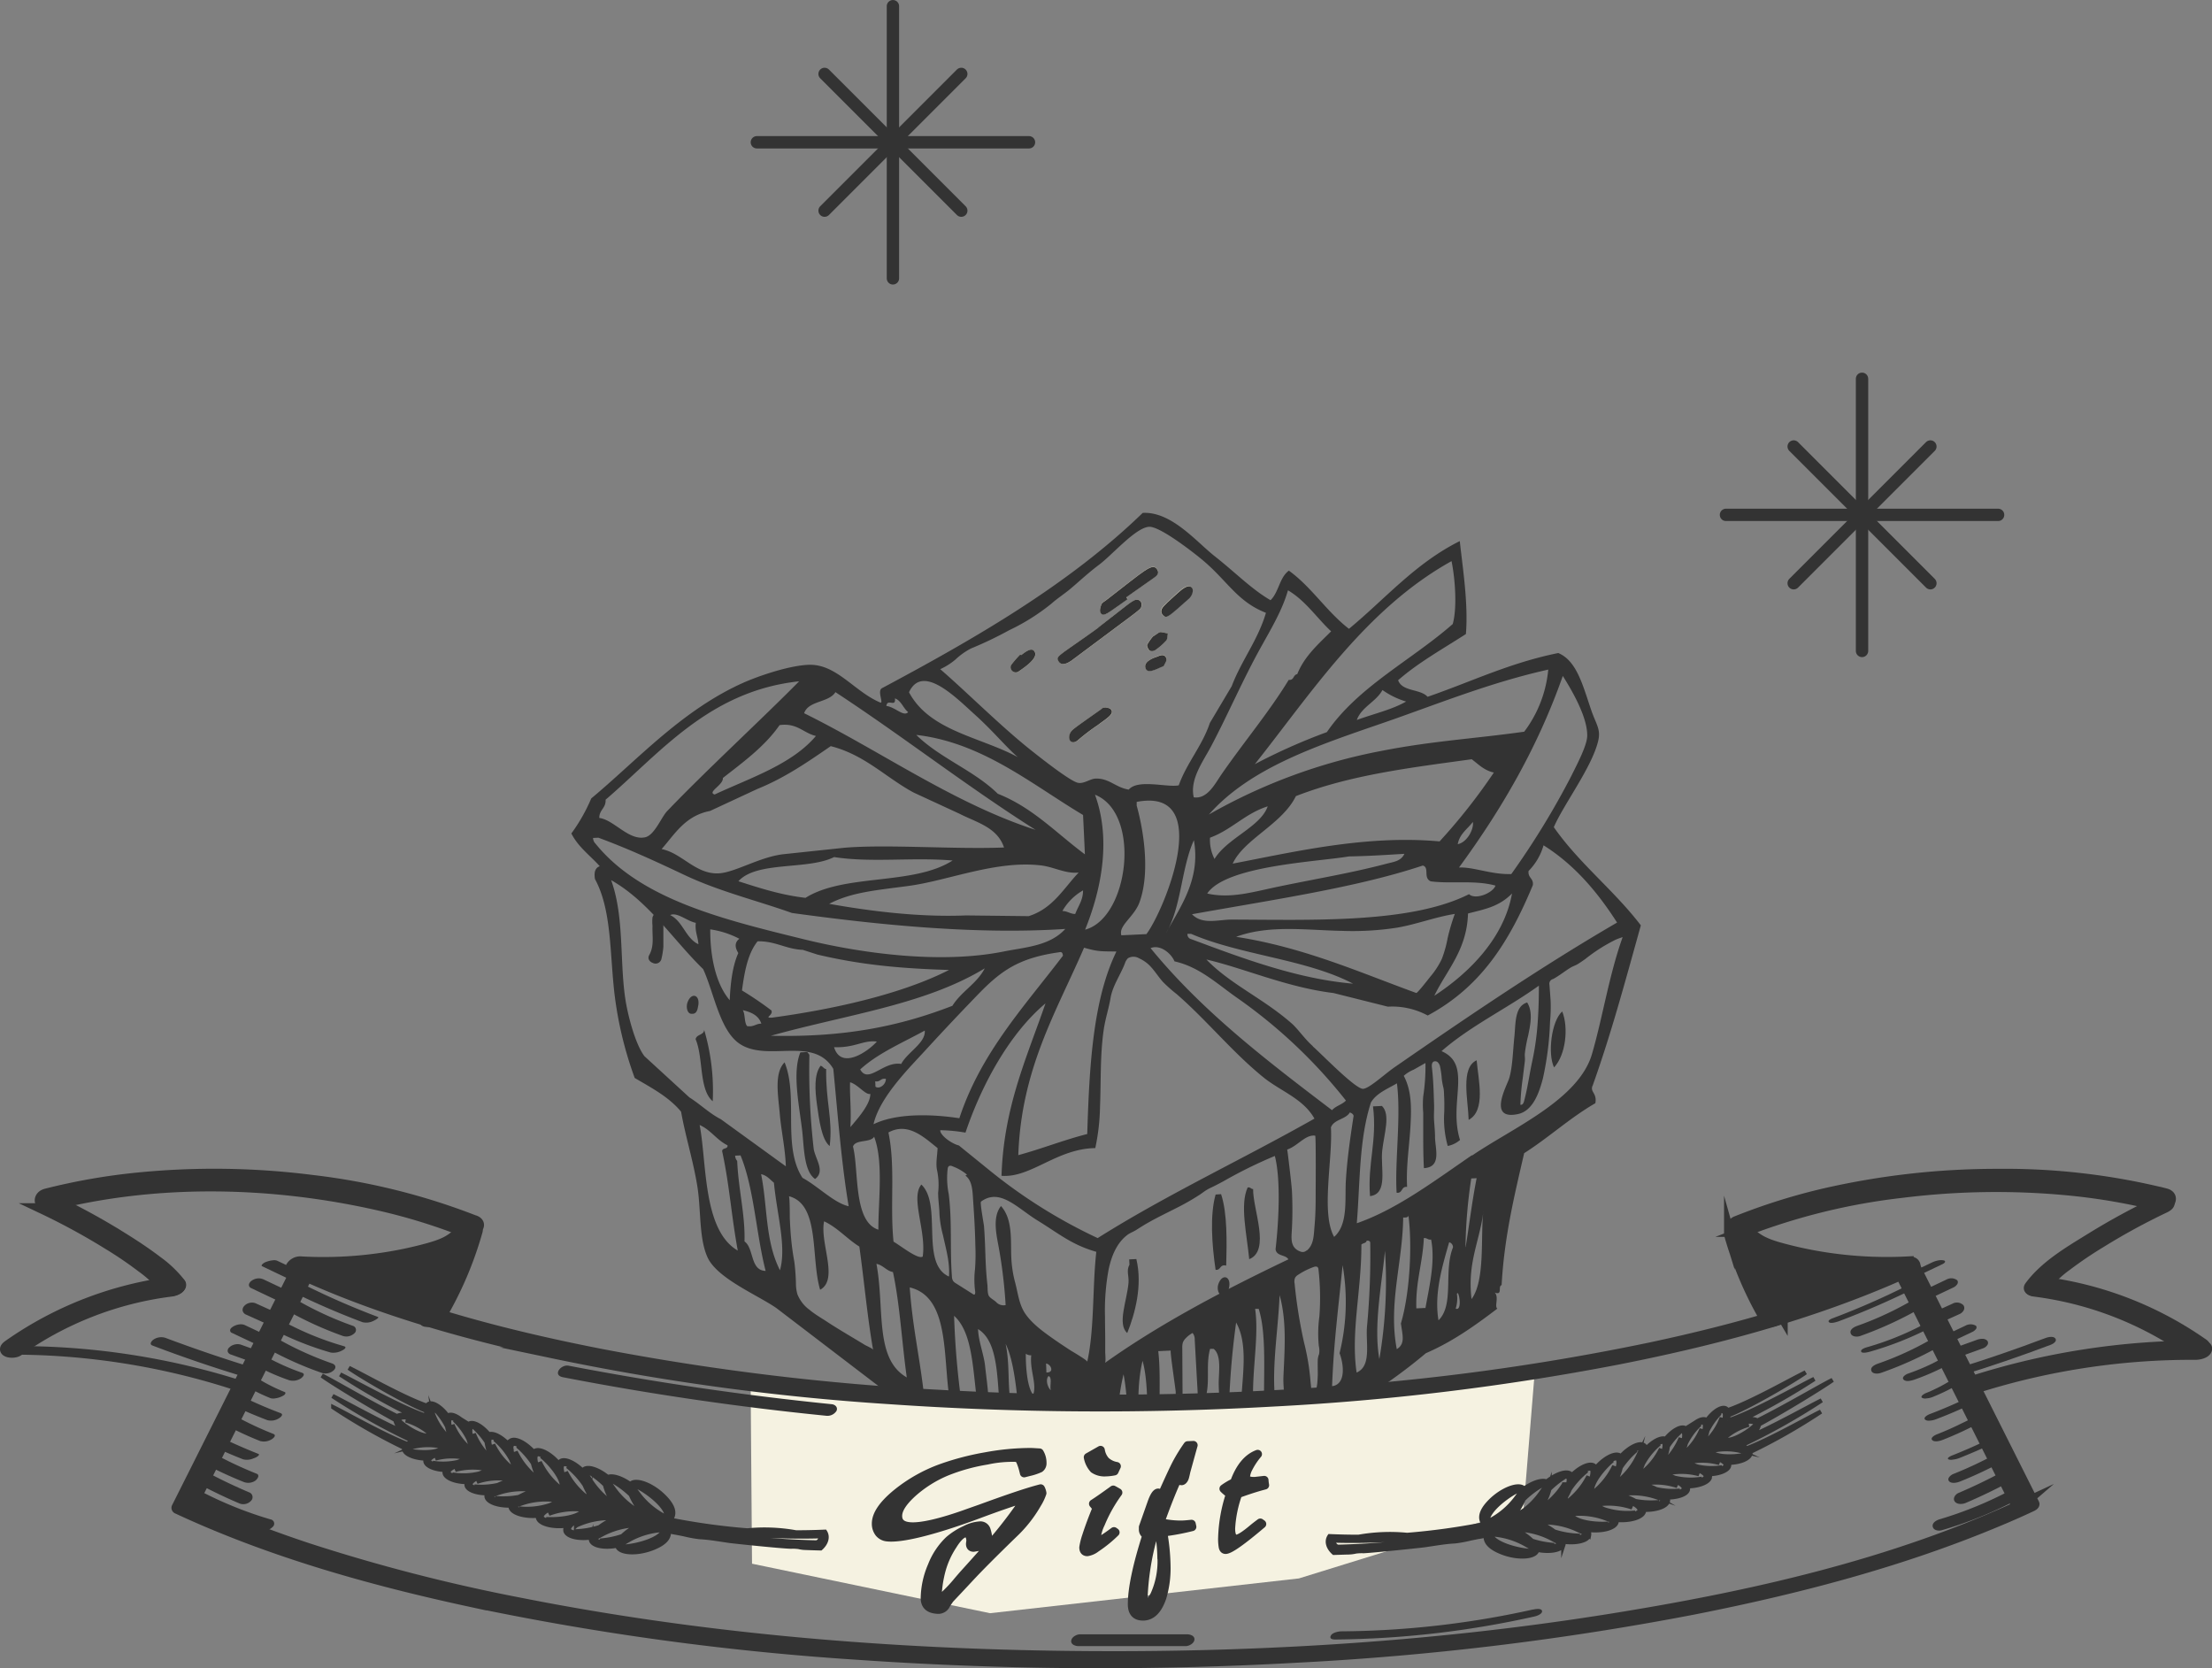
<svg xmlns="http://www.w3.org/2000/svg" viewBox="0 0 517.15 389.98"><rect x="0" y="0" width="517.15" height="389.98" fill="#808080" stroke="none"/><defs><style>.cls-1{fill:#eae4cc;}.cls-2,.cls-3,.cls-5,.cls-6,.cls-7,.cls-8{fill:#333;}.cls-3,.cls-5{fill-rule:evenodd;}.cls-4{fill:#f5f2e1;}.cls-5,.cls-6,.cls-7,.cls-8{stroke:#333;}.cls-5,.cls-6{stroke-miterlimit:10;}.cls-6{stroke-width:2.5px;}.cls-7,.cls-8{stroke-linecap:round;stroke-linejoin:round;}.cls-7{stroke-width:2px;}.cls-8{stroke-width:2.89px;}</style></defs><g id="레이어_2" data-name="레이어 2"><g id="텍스트_1" data-name="텍스트 1"><path class="cls-1" d="M259.6,165.69c1.3,1.07-.82,2.26-2.86,3.78a48.48,48.48,0,0,0-4.68,3.56c-1.47,1.21-2.63-.1-1.78-1.75.38-.75.86-1,7-5.34.27-.19.54-.49.83-.5A2.47,2.47,0,0,1,259.6,165.69Z"/><path class="cls-1" d="M270.46,153.49c.85-.39,1.86-.75,2.24.39.18.52-.44,1.32-.61,1.76-1.7.72-4,2.1-4.34.31C267.47,154.49,270,153.7,270.46,153.49Z"/><path class="cls-1" d="M273,148.07c-.12.58-.06,1.31-.4,1.69a14.74,14.74,0,0,1-2.56,2.23,1.38,1.38,0,0,1-1.29.12c-.35-.31-.72-1.07-.57-1.41a10.55,10.55,0,0,1,1.33-1.9C271.58,147.55,270.64,147.62,273,148.07Z"/><path class="cls-1" d="M242,152.54c.55,1.38-2.35,3.4-3.8,4.41a1.2,1.2,0,0,1-1.81-1.45,23.57,23.57,0,0,1,2.18-2.52l.18.17C239.48,152.62,241.36,151,242,152.54Z"/><path class="cls-1" d="M257.29,143.22c-.27-.46,0-1.35.23-2,.16-.4.71-.65,1.09-.95,9.15-7.05,10.84-8.87,11.93-7.17.53.82,0,1.39-.62,1.85l-6.6,4.64.29.42C259.05,143.26,258,144.38,257.29,143.22Z"/><path class="cls-1" d="M265.46,140.24c.48-.2,1.82.08,1.39,1.66-.16.62-.44.67-16.11,12.38-1.1.82-2.49,1.5-3.21.34s-.16-1.18,6.51-5.9l2.81-2,0-.05C263.82,141.21,264.36,140.7,265.46,140.24Z"/><path class="cls-1" d="M271.88,143.82c-.84-.81-.37-1.67.31-2.34,1-1,2-1.88,3-2.81l0,0c.62-.49,2.4-2.39,3.42-1.31.35.37.35,1.49-.69,2.42C273.06,144.2,272.76,144.69,271.88,143.82Z"/><path class="cls-2" d="M254,148.72c-6.67,4.72-7.23,4.75-6.51,5.9s2.11.48,3.21-.34c15.67-11.71,15.95-11.76,16.11-12.38.43-1.58-.91-1.86-1.39-1.66-1.1.46-1.64,1-8.65,6.45l0,.05Z"/><path class="cls-2" d="M263.32,139.63l6.6-4.64c.63-.46,1.15-1,.62-1.85-1.09-1.7-2.78.12-11.93,7.17-.38.3-.93.55-1.09.95-.24.61-.5,1.5-.23,2,.71,1.16,1.76,0,6.32-3.17Z"/><path class="cls-2" d="M257.24,165.94c-6.1,4.31-6.58,4.59-7,5.34-.85,1.65.31,3,1.78,1.75a48.48,48.48,0,0,1,4.68-3.56c2-1.52,4.16-2.71,2.86-3.78a2.47,2.47,0,0,0-1.53-.25C257.78,165.45,257.51,165.75,257.24,165.94Z"/><path class="cls-2" d="M278.68,137.4c-1-1.08-2.8.82-3.42,1.31l0,0c-1,.93-2.06,1.84-3,2.81-.68.67-1.15,1.53-.31,2.34s1.18.38,6.11-4C279,138.89,279,137.77,278.68,137.4Z"/><path class="cls-2" d="M236.37,155.5a1.2,1.2,0,0,0,1.81,1.45c1.45-1,4.35-3,3.8-4.41-.62-1.59-2.5.08-3.25.61l-.18-.17A23.57,23.57,0,0,0,236.37,155.5Z"/><path class="cls-2" d="M268.79,152.11a1.38,1.38,0,0,0,1.29-.12,14.74,14.74,0,0,0,2.56-2.23c.34-.38.28-1.11.4-1.69-2.4-.45-1.46-.52-3.49.73a10.55,10.55,0,0,0-1.33,1.9C268.07,151,268.44,151.8,268.79,152.11Z"/><path class="cls-2" d="M267.75,156c.33,1.79,2.64.41,4.34-.31.17-.44.79-1.24.61-1.76-.38-1.14-1.39-.78-2.24-.39C270,153.7,267.47,154.49,267.75,156Z"/><path class="cls-2" d="M285.81,302.8c1.1.08,1.38-.72,1.58-2.05.38-2.45-1.69-3.07-2.55-.56C284.49,301.2,284.76,302.73,285.81,302.8Z"/><path class="cls-2" d="M161.69,237c1.09.09,1.38-.72,1.58-2.05.37-2.45-1.69-3.07-2.56-.56C160.37,235.43,160.63,237,161.69,237Z"/><path class="cls-2" d="M152.65,225.12a1.41,1.41,0,0,0,2-1,18.81,18.81,0,0,0,.44-2.75c0-2,0-3.46,0-5a6.4,6.4,0,0,0-.27-2.2,1.66,1.66,0,0,0-1.27-.88c-.38,0-.86.7-1,1.16a9.51,9.51,0,0,0,0,2c-.1,2.29.47,4.63-.77,6.83C151.33,224.09,151.84,224.83,152.65,225.12Z"/><path class="cls-3" d="M164.63,240.76a50.33,50.33,0,0,1,2,16.68c-3.25-2.74-2.16-10.23-4-14.49C162.81,241.77,164.58,242,164.63,240.76Z"/><path class="cls-3" d="M365.24,236.45c1.53,3.84.8,10.19-1.91,13.08C361.78,246.35,362.73,238.61,365.24,236.45Z"/><path class="cls-3" d="M188.77,245.93c.09.33.44.39.46.81a161.26,161.26,0,0,0,1,21.76c.28,2.28,2.83,5.3.33,7.11-2.59-1.77-2.57-7.17-3-11.18-.69-5.93-2.39-13.65-.44-18.42Z"/><path class="cls-3" d="M191.85,249.14c.56.12.69.7,1.3.78-.1,7.92,1.58,11.58.83,18-1.88-1.49-2.48-6.14-2.95-9.5C190.52,254.84,190.3,251.19,191.85,249.14Z"/><path class="cls-3" d="M345.23,247.86c.41,4.63,2.19,11.76-1.87,13.93C343.25,257.21,341.39,249.62,345.23,247.86Z"/><path class="cls-3" d="M321,258.64l2.09-.1c2.07,2,.49,6.49.06,10.47s1.46,10.11-2.85,10.61C319.7,271.88,322,266.74,321,258.64Z"/><path class="cls-3" d="M291.69,277.6c.67-.14.74.37,1.28.37-.07,4.77,4.13,14.37-.91,16.39C291.48,288.43,289.85,281.6,291.69,277.6Z"/><path class="cls-3" d="M285.48,279.16c1.49,4.46,1.34,11.32,1.2,16.7-1.59-.37-1.15,1.1-2.48,1-.89-6-1.34-12.88,0-17.61Z"/><path class="cls-3" d="M264,294.41l1.67-.08c1.48,6.17-.31,12.78-2.13,17.29-2.39-2.08-.07-7.47.3-11.75.13-1.56-.56-2.89.22-4.21Z"/><path class="cls-3" d="M225,339c3.39,2.18,7.31,3.47,10.75,5.78,7.38,5,14.66,8.42,20.39,14.57a154.91,154.91,0,0,0,15.5-9.11c6.18-1.28,10.36-6,15.92-9.13,3.66-2,7.67-2.74,11.54-4.31a124.46,124.46,0,0,0,34.26-20.46c6.36-2.75,11.59-6.54,16.71-10.42-.74-.52.43-2.68-.6-3.74,1.93.69.66-1.54,1.6-1.75.62-11.33,3-21,5.27-30.85,5.79-3.68,10.63-8.21,16.64-11.68.46-2.42-1.36-2.61-.61-4.16,4.38-12.31,7.52-24.06,11.25-37.42-6.27-8.21-14.37-14.41-20.35-22.95,2.33-5.38,8.91-14,10.38-20.18.64-2.71-.45-3.79-1.59-7.06-2-5.84-3.39-11.66-7.75-13.47-11.4,2.3-20.44,6.76-30.55,10.23-1.73-1.91-5.9-1.14-6.89-3.87,4.71-4.13,10.44-7.31,15.85-10.8.59-7.2-.79-15.69-1.43-21.73C330.86,131.69,323.86,140,315.38,147c-5.2-4-8.73-9.76-14.05-13.6-2.21,1.6-2.36,5.07-4.29,6.91-4.48-2.6-8.15-6.43-13.06-10.29-4.3-3.38-10.09-10.47-16.82-10.12-17.11,16.59-38.71,29.1-61,41-1.06.67.37,3.31-.27,3.37-6.12-2.54-10.26-9.05-16.76-8.86-4.11.12-10.6,2.17-14.9,4-14.65,6.38-25.28,18.34-36,27.24a40.63,40.63,0,0,1-4.65,8.19c1.62,3.2,4.39,5.14,6.64,7.66-1.06.36-1.39,1.4-1.12,3,4,7.33,3.42,17.68,4.64,27.45A87.45,87.45,0,0,0,148.39,252c3.91,2.3,8,4.43,10.84,7.88,1.06,5.88,2.74,11.13,3.73,17,1,5.67.36,12.49,2.47,17.08,2.28,4.93,11.69,8.78,16.07,11.82Zm140.4-180.94c2.35,3.72,5.78,9.77,5.68,14-.05,2.29-2.54,6.94-3.75,9.4a187.05,187.05,0,0,1-14,22.87c-4.69.15-8.75-1.68-12.23-1.53C350.88,189.46,359.42,174.94,365.36,158.05ZM228,302c0,.25,0,.61-.23.64a.44.44,0,0,1-.29-.11l-4-2.53a2.09,2.09,0,0,1-.64-.54,2.13,2.13,0,0,1-.29-1.08c-.48-6.4.06-12.86-.74-19.23a18.69,18.69,0,0,1-.24-6,1,1,0,0,1,.2-.47c.25-.26.68-.17,1,0a11.23,11.23,0,0,1,3.31,1.93l-.38.21c1.4,1,1.63,3,1.74,4.72.26,3.88.52,7.76.59,11.65a46,46,0,0,1-.08,5.51A20.44,20.44,0,0,0,228,302Zm-12.23-8.29c-1,.88-5-2.35-6.87-3.45-.87-8.68.49-17.45-1.19-25.52,4.56-2.49,8.3,1.11,11.49,3.65-.06,1.74-.5,3.68-.08,5.37a16.62,16.62,0,0,1,.21,5.08c0,1.71.29,3.36.31,5a25.13,25.13,0,0,0,.83,4.94c.67,3.13,1.65,6.4,1.39,9.64-6.8-3.05-1.48-16.78-6.45-21.5C212.8,280,216.6,287.76,215.73,293.72Zm-35.38-57.47a79.29,79.29,0,0,0-6.92-4.7c.59-4.4,1.36-8.64,3.65-11.49,4.21-.08,6.61,1.84,10.58,2l3.4,1.1c9.72,2.3,18.87,3.25,30.78,3.6-11.28,5.75-27.37,9.25-41.41,11.15C178.47,238,180.86,237.3,180.35,236.25ZM178,239.3c-1.35,0-1.73.82-3.33.58-.7-.85-.42-2.77-1-3.73C175.62,236.61,177.35,237.36,178,239.3Zm52.22-12.91c-1.83,3.55-5.49,5.41-7.56,8.74-12.26,4.75-25.1,7.41-42.43,7C198,237.16,216.19,234.9,230.2,226.39ZM201.11,250c4.17-3.81,9.88-6.22,15.09-9.08.26,2.9-4.09,5.08-5.5,7.8C206.52,248,203,253.5,201.11,250Zm6,2.24c0,1.36-1.58,2.45-2.43,1.79l-.06-1.25C205.89,253,205.79,252,207.09,252.2ZM205,243.49c-2,2.28-8.35,6.74-10,1.31C199.84,245,201.84,243.08,205,243.49Zm-1.52,12.23c0,2.45-2.88,5.66-4.67,7.77.26-4.08-.18-7.12-.07-10.48C200.49,253.44,202.37,256.05,203.48,255.72Zm.88,10c2.25,5.84.95,15.23,1,21.74-5.94-1.83-4.52-14.09-5.94-19.42C200,266.29,203.47,267.2,204.36,265.75Zm-.13-2.94c.92-4,3.94-8.08,7-11.64,1.52-1.76,3.17-3.5,4.79-5.25,4.18-4.56,7.34-7.93,12.38-13.16,5.47-5.67,9.58-8.77,19.23-10.12.71-.19.81.29.88.8-9,11.85-19.15,22.62-24.22,38C218,260.45,209.66,260.16,204.23,262.81ZM169,181.87c4.81-3.76,9.79-7.37,13.26-12.36,4.12-.57,5.53,1.84,8.5,2.54-5.62,6.63-15.14,9.71-23.68,13.68C165.25,185.18,169.17,183.49,169,181.87Zm8.08,2.56c6.5-2.63,11.81-6.34,17.14-10,7.93,2,12.84,7.31,19.37,10.84l10.71,4.95c4,2.05,8.87,3.16,10.43,7.9-11.61.46-27.29-.78-37.31.06l-14.18,1.5c-5.62.62-11.48,4.34-15.3,4.49-5.38.19-8.49-4.74-13.26-5.68,3.13-3.55,5.51-7.79,11.32-8.91ZM195,200.36c8.93,1.36,18,0,27.71.8-9.15,5.89-25.25,3-34.39,8.73-5.79-.67-10.72-2.3-15.69-3.88C176.93,201.23,188.88,203.44,195,200.36Zm17.5,6.73c9.18-1.24,20.36-6,30.8-4.79,3.14.36,5.76,2,8.88,1.68-3.54,3.72-6,8.39-11.68,10.19L225.85,214c-10.77.44-22-.93-32-2.71C199.14,208.54,204.83,208.13,212.53,207.09Zm20.8-21.51c-5.56-5.47-13.52-8.31-19.09-13.78,15.47,1.77,27.07,11.62,39,18.72q.23,4.6.43,9.2C247.05,194.85,241.48,188.8,233.33,185.58Zm19.91,22.55c0,2.36-1.17,3.73-1.83,5.53-1.19,0-1.78-.68-3-.69A12.82,12.82,0,0,1,253.24,208.13Zm.21,13.41c3.48,1,4.2.83,7.59.9-5.5,11.28-6.33,26.82-6.82,42.66-5.61,1.43-10.59,3.44-16.12,4.94C238.77,249.82,247,236.48,253.45,221.54ZM256,185.78c10.91,4.35,7.92,28.84-2.31,31.55C257.18,208.72,260,196.73,256,185.78Zm-31.82,82c-1.85-.47-4.43-2.45-4.36-3.57a36,36,0,0,1,5.9.57c4-11.84,10.62-23.44,18.71-30.22-4.34,12.6-9.78,24.2-10.28,40.31,6.88.53,12.88-6.34,21.92-6.48a50.26,50.26,0,0,0,1.11-9.71c.24-5.91,0-11.86.83-17.74.35-2.62,1.2-5.1,1.64-7.69.48-2.81,2.31-5.36,3.33-8a3.15,3.15,0,0,1,.71-1.23,2.52,2.52,0,0,1,2.61,0,8.29,8.29,0,0,1,2.88,2.13c1,1.12,1.76,2.36,2.76,3.45a34.59,34.59,0,0,0,3.2,2.83c2.38,2.07,4.64,4.29,6.86,6.55,4.38,4.45,8.65,9.06,13.54,13,4,3.17,9.16,4.89,11.77,9.52-16.72,9.47-34.67,17.82-50.68,27.93a121.9,121.9,0,0,1-25.48-16Zm41.57-79.48c0-.29,0-.56,0-.84,18.45-3.53,6.32,25.64,2.27,30.91l-5.85.28c-.73-2.3,3-4.29,4.25-7.75C269.15,203.33,267,192.72,265.73,188.27Zm13.38,8.17c1.62,9.16-3.28,15.66-6.54,21.69C276.18,212.2,276.15,203,279.11,196.44ZM269,221.65c2.15-.92,4.77,1.11,5.59,3.09,5.82,1.31,9.74,5.09,14.65,8.54a119.9,119.9,0,0,1,25.43,24c-.87.94-2.42,1.27-3.25,2.25C296.26,248,281.1,236.47,269,221.65Zm8.65-3.34.83,0c11.59,5,26.92,5.91,37.85,11.64-13.13-1.11-26.23-6.08-37.79-10.39A1.15,1.15,0,0,1,277.62,218.31Zm58.94-21.61c-17.26-1.58-34.19,2.49-48.39,5.19,2.64-5.75,11.57-9.21,14.77-15.78,12.82-5,27-6.67,41.11-8.62,1.58,1.19,2.94,2.63,5.17,3.11A135.93,135.93,0,0,1,336.56,196.7Zm4.22.65c.43-2.41,2.27-3.54,3.53-5.2C344.64,193.67,343.1,196.91,340.78,197.35Zm-12.47,2.25c-.78,1.74-2.62,1.9-4.09,2.29-8.39,2.21-15.88,3.41-25.32,5.37-6,1.24-11.16,2.87-16.69,1.62,4.39-6.52,25.48-7.39,33.13-8.67C320,200.12,323.39,199.9,328.31,199.6Zm-44.38,1.23a9.76,9.76,0,0,1-1.07-5c5.11-1.88,8.17-5.64,13.49-7.33C294.72,193.31,286.89,195.92,283.93,200.83Zm48.7,1.51c1.61.48,0,2.89,1.84,3.69,4.81.64,10.26-.35,15.14,1-.66,1.78-4.74,3.4-6.19,2-13.57,6.86-36.36,6-55.48,5.94-3.13,0-6.88,1.28-9.29-1.25C298,210.26,317.32,207.45,332.63,202.34ZM289,219c7.77-2.88,16.74-1.52,24.82-1.39a67.89,67.89,0,0,0,12.82-.75c4.56-.79,8.89-2.48,13.48-3.21a49.76,49.76,0,0,0-1.66,5.59,27.11,27.11,0,0,1-1.38,4.95,18.8,18.8,0,0,1-2.73,4.18c-.29.37-3,3.86-3.24,3.76C317.58,227.2,304.79,221.46,289,219Zm54.24-5.46c3.85-1,7.18-1.54,10.26-4.67-1.83,10.22-9.71,18.39-18.17,23.91C338.27,226.71,342.93,222.14,343.21,213.58Zm18.73-57a28.42,28.42,0,0,1-5.62,14.51c-11.76,1.65-21.49,2.16-33.32,4.48a130.41,130.41,0,0,0-40.4,14.88c9.79-11.07,25.56-16.17,41.34-21.62C336.19,164.55,348.28,159.6,361.94,156.54ZM328.74,164c-3.32,1.91-7.67,2.89-11.53,4.31,1.14-3.1,4.47-4.2,6-7A18.94,18.94,0,0,0,328.74,164Zm10.63-32.78c.85,4.21,1.32,10.92.27,14.66-9.71,8.52-22.1,14.59-29.43,25.27a138.12,138.12,0,0,0-16.84,7.49C306.39,162.28,319.24,142.34,339.37,131.17ZM301.12,138c4.09,2.4,6.7,6.42,10.09,9.59-3,3-6.24,5.8-7.92,10-1,.17-.71,1.49-2,1.35-4.54,7.46-10.5,14.55-15.74,22.12-1.46,2.11-3.27,5.81-6.46,5.33-.95-4.23,2.1-8.23,4.06-11.93,4.09-7.73,7.49-15.77,11.89-23.61C297.38,146.64,299.82,142.52,301.12,138ZM223.4,154.16A16.09,16.09,0,0,1,227,151.6a86.89,86.89,0,0,0,8.93-4.27,48.89,48.89,0,0,0,9.88-6.21c1.36-1.21,2.91-2.2,4.32-3.37s3-2.63,4.54-3.91c.72-.6,1.45-1.19,2.21-1.76,3.14-2.33,8.58-8.71,11.74-8.93,2.46-.17,10,5.7,12.09,7.41,6.17,5,8.35,10,15.26,12.7-1.89,6.42-5.71,11.09-8,17.14L282.86,169c-1.82,5.42-5.36,9.27-7.28,14.59-2.67.56-9.53-1.54-11.69,1-3.11-.52-4.54-2.65-7.67-2.58-1.29,0-2.72,1.24-4.14,1-1.76-.26-9.06-6.06-10.83-7.46-7.18-5.67-15.08-13.63-21.43-19.12A15.14,15.14,0,0,0,223.4,154.16ZM227.85,167c4.2,3.76,7.46,7.74,10.11,10-8.76-4.75-20.62-6.09-25.44-15.17C215.65,155.07,223.43,163,227.85,167Zm-18.62-3.74c1.5.54,1.92,2.29,3.09,3.21-1.06,1.19-3-1.18-5.1-1.44C207.45,163.17,209.51,165.51,209.23,163.23Zm-13.9-1.45c15.88,10.41,30.68,22,46.78,32.19C223,187.83,206,175.62,188,166.73,189,163.74,193.83,164.29,195.33,161.78Zm-53.75,25.14c12.83-11,24.23-25.42,45.25-27.68-8.44,8.58-22.13,21.19-30.87,30.36-1.38,1.45-2.94,5.65-5.16,6.11-3.84.79-7.22-4.06-10.69-4.53C140.08,189.29,141.72,188.91,141.58,186.92Zm-2.46,10.17a2,2,0,0,1-.47-1.23l1.25-.06c7,2.58,13.54,5.6,20.11,8.71,8.11,3.84,16.77,5.92,25.15,8.89,19.81,2.72,42.84,5.12,63.89,3.73-3.6,4-9.41,4.27-14.42,5.28-14.34,2.88-32.43.63-46.67-2.86C169.4,215,149.73,210.37,139.12,197.09Zm33.48,25.7c-1.34,3-1.81,6.89-2,11-3.45-4.05-4.58-10.72-4.55-16.56a21.05,21.05,0,0,1,6.81,2.2C171.4,220.55,172.14,222,172.6,222.79Zm-9.32-2.09c-3-1.39-3.62-5.4-6.61-6.81,1.64-.77,4,1.44,6,1.81C162.44,217.81,163.17,218.92,163.28,220.7Zm-12.62,26.17c-2-2.62-3.7-8.8-4.37-12.8-1.49-9-.25-19.64-3.41-28.35,8.88,5.06,14.37,13.84,21.51,20.8,2.58,5.56,3.89,14.61,8.78,17.62,6.62,4.06,17.09-2,21.65,5.7,1,10.13,1.86,21.84,3.59,32.11-3.36-.72-7.2-4.7-10.79-6.63-4.8-7.31-.91-19-4.19-27-2.53,2.53-1.46,8-1.11,12.21.33,3.84,1.28,8,1.4,12.09l-15.18-11c-2.73-1.4-4.82-3.51-7.37-5.11ZM163.57,263c2.59,1.11,4,3.52,6.51,4.73.18,1.09-1.6.4-1.17,1.73,1.69,8,2.08,14.78,3.58,22.89C164.27,287.59,165.28,271.79,163.57,263Zm10.49,27.18c.17-6.28-1.41-12-1.71-18.79a1.93,1.93,0,0,1-.48-1.23l1.26-.06c3.17,7.65,3.63,18.29,5.87,27C175.33,297,176.33,291.82,174.06,290.21Zm8.28,6.74c-3.48-6.84-2.87-14.9-4.4-22.43,1.35.28,2.08,1.24,3,2C181.65,284,183.92,291.39,182.34,297Zm7.08,9.39a8.24,8.24,0,0,1-3-3.78,8.92,8.92,0,0,1-.33-2.19,49.14,49.14,0,0,0-.37-5.31c-.32-1.75-.57-3.5-.74-5.27s-.26-3.37-.33-5.05c0-.48,0-5-.22-5.07,7.35,1.89,5.07,14.37,7.31,21.87,4.43-2.42-.14-11,.93-16,3.18,1.49,5.34,4.1,8.24,5.9,1.12,8,1.86,16.43,3.22,24.17,0-.31-1.68-1-2-1.22-3-1.83-6.07-3.58-9-5.52C192.05,308.14,190.66,307.32,189.42,306.34Zm15.49-10.86c1.59.32,2.28,1.61,3.86,1.92C210.4,305,210.85,313.88,212,322,204.39,317.66,206.87,305.93,204.91,295.48Zm11,29.67c-1.05-8.69-2.6-15.27-3.22-24.16,10,2.39,7.46,18.14,9.69,28.05C220.28,329.37,217.86,326.48,215.93,325.15Zm7.81,5.51c0-1.09,1.77-.53,1.15-2.15a192.06,192.06,0,0,1-1.81-20.88c5.59,5,4,17.89,6.67,26.1,2.34-3.06,1.11-9.3.59-14.28-.29-2.82-1.56-5.81-1.66-8.72,6.51,4,3.48,18.45,6.66,26.09,3.48-1.24,1.21-6.47.79-10.09-.49-4.25-.09-8.2-1-12.53,2.7,5.37,3.14,17.8,3.74,26.23C234,337,228.16,334.6,223.74,330.66Zm17.81-4.61c-1.53-1.9-1.73-7.4-1.7-9.56a1.9,1.9,0,0,0,1.27.36C240.72,320.31,242.45,323.48,241.55,326.05Zm.52,11.3c1.86.45.57,4.36,1.13,6.23C241.5,343,242.53,339.34,242.07,337.35Zm2.49-18.57c1.13.11,2.07,2.14.1,2.1C244.63,320.19,244.6,319.49,244.56,318.78Zm.56,2.92c1,.26.27,2.33.57,3.32C245,324.45,244.35,322.59,245.12,321.7Zm1.33,19.64c-.68-.84-1.42-3-.61-4.16C247.38,337.41,246.7,340.33,246.45,341.34Zm3.28-10.64c.52-.67.17,1.15.53,2.49C248.74,333.65,249.4,331,249.73,330.7Zm.14,2.93c1.13,4.37.87,10.94.72,15.48C247.75,345.6,250.22,338.64,249.87,333.63Zm4.32-15.29c.07-.31-3.59-2.43-4-2.7-1.34-.88-2.68-1.76-4-2.69-2.34-1.65-5-3.57-6.59-6-1.34-2.09-1.6-4.63-2.22-7a27.39,27.39,0,0,1-.94-6.37c-.13-3.76.33-8.6-2.4-11.61-2.16,2.72-.94,7.21-.41,10.28a113.72,113.72,0,0,1,1.5,12.87,2.33,2.33,0,0,1-2.17-.65c-.5-.52-1.28-.85-1.7-1.42s-.31-2-.39-2.68c-.11-.93-.19-1.87-.26-2.81-.13-1.78-.19-3.57-.25-5.36s-.14-3.64-.28-5.45c-.05-.66-1-5.62-.7-5.82,4.43-3.25,8.47,1.51,13.2,4.41,5.15,3.17,8,5.68,13.75,7.33C255.37,301,255.9,310.69,254.19,318.34Zm1.17,34.32a1.34,1.34,0,0,1-.51-2.07C256.34,350.12,255.67,352.36,255.36,352.66Zm3-34.1c.23-.16.05-2.1.05-2.43,0-.89,0-1.79,0-2.68,0-1.89-.05-3.78-.05-5.67a52.43,52.43,0,0,1,.85-11c.64-3,1.82-6.07,4.3-8,.7-.55,1.5-.79,2.23-1.27,1-.64,1.94-1.23,2.95-1.79,2-1.13,4.09-2.13,6.15-3.18a54.51,54.51,0,0,0,5.71-3.25l.8-.56a9.73,9.73,0,0,1,1.66-1c1-.46,2-1,3-1.53a107,107,0,0,1,12.06-5.94c1.44,5.57.89,15.59.17,21.79.19,1.7,2.35,1.24,3,2.38C286.11,301.62,271.4,309.32,258.39,318.56Zm.34,34.36c2.41-9.55,1.64-22,4-31.62,1.67,8.73.74,21,.85,27.21C263.09,351,260.7,351.78,258.73,352.92Zm7.71-5.39c.86-10.82-1.48-20,.73-29.38,1.46,5.19,1,12.85,1.36,20.06C268.73,342.07,270.37,347.34,266.44,347.53Zm6.14-3.22c-2.53-6.85-.76-20.49-1.74-28.42l2.93-.14c-.24,0,1.09,8.79,1.15,9.62a53.39,53.39,0,0,1-.28,6.31c-.11,2.29-.32,4.59-.46,6.87S274.3,342.63,272.58,344.31Zm6.52-3.65c-.17.1-.71.21-1,.32a1.4,1.4,0,0,1-1.1.19c-.44-.1-.47-2.39-.46-2.75,0-.92.07-1.79,0-2.7-.13-2.27,0-4.58,0-6.86l-.08-13.73a4,4,0,0,1,.13-1.24,2.94,2.94,0,0,1,.74-1.08,6.27,6.27,0,0,1,1.54-1.17,2.4,2.4,0,0,1,.5,1.61l.42,7.6.22,3.86c.06,1.15.12,2.29.16,3.44a71.34,71.34,0,0,1-.3,9C279.82,338,280,340.09,279.1,340.66Zm3.67-2.69c.23-.12.06-2.48,0-2.86-.13-1.08-.36-2.15-.48-3.24a26.53,26.53,0,0,1-.13-6c0-.22.05-.45.09-.68.49-3.26-.19-6.61.71-9.83l.84,0c1.72,1.4,1.27,4.79,1.18,7.5C284.82,327.94,286.61,336,282.77,338Zm6.19-2c-1-.6-1.59-4.28-1.58-7.05A183.76,183.76,0,0,1,289,309.17c3.67,6.58.31,16.62,1.19,25.52C288.64,334.11,290,336.12,289,336Zm5-1.9c-2.47-8.87.74-19.78-.47-28.07l.83,0c1.5,4.64,1.32,11.72,1.26,18C295.5,327.58,295.55,331.78,293.91,334.1Zm4.9-2.75c-2.09-8.87-.08-18.48.35-28.52,1.77,6.28,1.12,13.3.89,19.24C299.94,325.05,301,329.08,298.81,331.35Zm6.7-39a1.58,1.58,0,0,1-.76.39,1.52,1.52,0,0,1-.76-.12,3.06,3.06,0,0,1-1.31-.86c-.81-.94-.77-2.32-.69-3.56a85.39,85.39,0,0,0,.06-9.6c0-.9-1.06-9.83-1.12-9.81,2.42-.78,4.28-3.58,6.55-3.24.21,0,.11,13.21.11,14.5,0,2.24-.06,4.48-.27,6.71C307.14,288.76,307.18,291,305.51,292.35Zm1,34c.27-.15-.08-2.82-.11-3.2-.08-1-.2-2.08-.33-3.12a55.56,55.56,0,0,0-1.19-6.12,114.42,114.42,0,0,1-2.21-13.79,2.34,2.34,0,0,1,.13-1.39,2.22,2.22,0,0,1,.76-.7,16.66,16.66,0,0,1,3.53-1.77c.34-.12.77-.21,1,.07a.92.92,0,0,1,.16.49,58,58,0,0,1,.21,11,29.53,29.53,0,0,0-.13,6.9,4.64,4.64,0,0,1,.06,1.89,4.66,4.66,0,0,0-.3,1.21c-.05,1.21,0,2.42,0,3.63C308,323,308.06,325.54,306.54,326.38Zm4.63-62.68c.65-1.95,3.49-1.89,4.44-3.56.39.17.77.34.88.8-.73,4.8-1.5,9.92-1.81,15.17-.26,4.48.56,10.21-2.74,13.13C308.81,283.65,311.56,271.17,311.17,263.7Zm.29,60.36c.41-10.39,1.44-17.85,2.46-28.21a50,50,0,0,1-.71,20.58C314.06,318.61,314.85,323.54,311.46,324.06Zm-4.53-79.44c-1.76-1.51-3.46-4-4.86-5.23-6.68-5.9-14.33-9.14-20-15,8.81,2.05,18.89,6.53,29.71,7.84l12.73,3.19a17.46,17.46,0,0,1,9.31,2.07c12.71-6.82,19.22-17.62,24.58-30.48.19-1.68-1.19-1.64-1-3.31a14,14,0,0,0,3.5-6c7.13,4.47,12.56,10.83,17.19,18.06-17.56,10.21-34.84,21.93-52.09,33.87-2.32,1.61-5.87,4.94-7.31,5C316.82,254.55,308.82,246.24,306.93,244.62Zm10.25,76.24c-1.37-9.41,1.18-19.31,1.13-29.82.32-.38,1.14-.3,1.22-.9.48-.08.75.06.85.38a179.07,179.07,0,0,1-.76,19.74C319.28,314,320.71,319.34,317.18,320.86Zm5.31-3.19c-1.35-7.71.58-17.32,1.34-25.21A107.86,107.86,0,0,1,322.49,317.67Zm4.08-2.28c-2-10.55,1.41-20.28,1.51-30.67.59,0,1.19,0,1.23-.48.93,7.11.3,18.33-1.76,25.23C327.92,312.26,328.56,314.14,326.57,315.39Zm6.68-9.54-2.09.1c-.21-6.2,1.5-10.65,1.75-16.43.75-.09.91.47,1.7.34C335.62,295,334.08,301.11,333.25,305.85Zm3.07,2.8c-1-6.21.85-12.37,2.51-18.15a1.16,1.16,0,0,1,.89,1.22C337.45,297.2,340.06,304.93,336.32,308.65Zm4.06-2.71a7.75,7.75,0,0,0,.27-3.36C341,301.23,342,306.5,340.38,305.94Zm2.27-14.36a116.61,116.61,0,0,1,1.35-16l1.26-.06C344.18,280.69,343.52,286.23,342.65,291.58Zm1.4,12.09c-1-8.68,2.05-13.62,2.81-20.67C346.06,288.42,347.35,299.2,344.05,303.67Zm.12-33.54c-9.19,6.31-17.69,12.71-26.93,15.92.8-9.94.51-19.54,3.3-28.23,1.27-2.18,3.86-3.16,6.08-4.48,1,7.88-.52,18.25-.07,25.58,1.49.16,1-1.53,2.45-1.37-.27-4.76.53-9.56.79-14.31.21-3.94.33-8.09-1.57-11.65a7.83,7.83,0,0,1,2.31-1.44l2.76-1.56a46,46,0,0,1-.52,7.78,23,23,0,0,0,0,3.89c0,1.45,0,2.9,0,4.35,0,2.85,0,5.71.16,8.56,4.2-.23,2.63-4.52,2.6-7.25,0-1.35-.15-2.69-.23-4s.07-2.55,0-3.82c-.09-2.79-.16-5.6-.49-8.39-.06-.52-.08-1.17.38-1.44a.89.89,0,0,1,1,.17,2,2,0,0,1,.52,1,20.31,20.31,0,0,1,.4,2.92,17.39,17.39,0,0,0,.41,2.13,10.54,10.54,0,0,1,.12,1.59c.09,1.3.07,2.6.05,3.9a23.48,23.48,0,0,0,.81,8,6,6,0,0,0,2.87-1.4c-2.78-8.81,3-17.59-4.32-20.76,6.73-5.89,15.37-10,22.76-15.31,0,2.67-.06,5.35-.24,8a63.05,63.05,0,0,1-1.23,9.28c-.72,3.23-1.12,6.52-2,9.75-.1.38-.33.86-.73.81a.15.15,0,0,1-.12,0,.22.22,0,0,1,0-.14,56.28,56.28,0,0,1,.55-6.08l.16-1.29.33-2.68c.08-.63-.06-1.2,0-1.82a33.56,33.56,0,0,1,.78-4.19c.49-2.42,1.17-5.46-.24-7.71-3,.91-2.66,5-3,8.1-.34,3.28-.42,7.17-1.23,9.71-.57,1.77-5.05,9.78,2.06,8.28,3.6-.75,5-5.16,5.83-8.25a71.3,71.3,0,0,0,1.69-13.35,36.6,36.6,0,0,0,.13-5l-.27-3.65a1.12,1.12,0,0,1,.86-1.32c1.47-.8,2.74-1.86,4.16-2.71.51-.3,1.09-.47,1.61-.79s1.17-.76,1.74-1.17a38.79,38.79,0,0,1,7.1-4.52,16.09,16.09,0,0,1,1.64-.6c-3.18,8.92-4.68,18.78-7.12,27.16C369.22,257.09,353.42,263.78,344.17,270.13Z"/><polyline class="cls-4" points="175.5 324.6 223.34 326.78 326.5 325.22 358.7 322.09 356.2 352.73 303.68 368.99 231.46 377.12 175.82 365.55"/><path class="cls-5" d="M333,361.22c2.37-.33,4.73-.78,7.13-.9a28.55,28.55,0,0,0,3.65-.67l1.83-.37a10.48,10.48,0,0,0,1.75-.37c-.15,1.3.55,2.68,3.55,3.91,3.74,1.54,7.82,1.29,8.42-.25a.88.88,0,0,0,.06-.27c3,.58,5.67.08,6.11-1.16a1.2,1.2,0,0,0,0-.75c3,.42,5.67-.21,6-1.48a1.52,1.52,0,0,0-.34-1.29c3.37.46,6.5-.41,6.78-1.81a1,1,0,0,0,0-.5c3.26.28,6.16-.66,6.4-2a.92.92,0,0,0,0-.37c2.92.08,5.39-.81,5.61-2.06a1.12,1.12,0,0,0-.2-.82c2.56,0,4.68-.76,4.87-1.85a1,1,0,0,0-.18-.76c2.8,0,5.19-1,5.33-2.15a1.1,1.1,0,0,0-.2-.69c2.49-.06,4.55-.94,4.68-2a1,1,0,0,0-.2-.66c2.75,0,5.09-1,5.19-2.19a.83.83,0,0,0-.05-.35A138.87,138.87,0,0,0,425.72,330c-3.37,1.66-11.76,6.45-17.29,8.58a7,7,0,0,0-1.29-.71,152.4,152.4,0,0,0,18.75-10.5c-3,1.49-10.83,5.88-16.62,8.42a4.87,4.87,0,0,0,2-2.83c6.29-3.41,15-8.8,17.17-10.36-2.84,1.39-11.15,6.32-17.57,9.5-.68-.47-2.2-.43-3.8-.08a158.67,158.67,0,0,0,17.1-9.66c-3.73,1.82-14.67,8-20.22,9.73a7.31,7.31,0,0,0,.12-1.26c4.68-1.81,15.28-8,18.07-10-3.58,1.74-12.79,7-18.26,8.86a1,1,0,0,0-.38-.43c-1-.53-2.94.71-4.45,2.79a.7.7,0,0,0-.17-.13c-.92-.55-2.87.55-4.44,2.49a1,1,0,0,0-.41-.53c-1-.58-3,.53-4.62,2.5-1-.44-2.93.53-4.6,2.31a1.24,1.24,0,0,0-.48-.84c-1-.71-3.42.45-5.4,2.62a1.19,1.19,0,0,0-.2-.19c-1.1-.75-3.64.55-5.67,2.91a1.12,1.12,0,0,0-.37-.54c-1-.7-3.24.28-5.21,2.23a.92.92,0,0,0-.24-.31c-1-.83-3.38,0-5.63,1.79-1.09-.48-3.22.19-5.27,1.66l-.09-.1c-1.16-1.19-5,.17-7.86,3.05-2.54,2.58-2.37,4.21-1.48,5.37a158.22,158.22,0,0,1-17.93,2.48,41.84,41.84,0,0,0-11.36.45q-3.37,0-6.78-.15c-.8,1.19-.34,2.71,1,3.89l3.75-.12a7.8,7.8,0,0,0,1.37-.2,10.09,10.09,0,0,1,1.82-.08C321.26,362.49,332,361.36,333,361.22Zm23.49-11.88c1.88-1.55,4-2.68,4.72-2,.85.81-1,4.1-3,6.2a6.93,6.93,0,0,1-2.15,1.64,3.89,3.89,0,0,0-.74.14.23.23,0,0,1-.1-.12.27.27,0,0,1,.1-.33c2-1.3,4.34-4,4.92-5.85a18.29,18.29,0,0,1-6.11,5.47.42.42,0,0,1-.38,0,16.54,16.54,0,0,0,2.44-4A21,21,0,0,1,360,347.5a10.43,10.43,0,0,0-3.58,2.14,2,2,0,0,0,.06-.3Zm-4.11,6.5.82-.2a4,4,0,0,0,.48.38l-1.85.46-.18,0c.23-.18.48-.38.73-.6Zm-2.31.44a3.29,3.29,0,0,0-.74.11.23.23,0,0,1-.1-.12.27.27,0,0,1,.11-.33c2-1.23,4.47-3.85,5.11-5.7a18.41,18.41,0,0,1-6.28,5.29.42.42,0,0,1-.38,0,.45.45,0,0,1-.25-.29c-.22-.84.22-2,1.78-3.55,2.07-2,5.34-3.92,6.16-3.09s-1.13,4.07-3.21,6.1a6.94,6.94,0,0,1-2.2,1.58Zm-2.07,1-.1.15a186.78,186.78,0,0,1-35,4.16c-.84,0-1.56-1.47-.63-1.44a151.23,151.23,0,0,0,35.2-3.21,2.45,2.45,0,0,0,.52.34Zm1.65.17a3.13,3.13,0,0,0,.62-.19,6.85,6.85,0,0,1,2.76.58c2.7,1.07,5.76,3.28,5.34,4.37s-4.18.63-6.88-.43c-2-.8-2.9-1.71-3-2.58a.46.46,0,0,1,.11-.37.42.42,0,0,1,.35-.14,18.38,18.38,0,0,1,7.85,2.41c-1.31-1.45-4.57-2.91-6.93-3.25a.26.26,0,0,1-.23-.25.33.33,0,0,1,0-.15Zm-1.87-2c-.67-2.34,4.1-6.14,6.49-6.68-2.36,1.27-6.37,4.39-6.49,6.68Zm6.94,2.21a.42.42,0,0,1,.26-.08,18.49,18.49,0,0,1,7.92,2.16c-1.35-1.41-4.66-2.76-7-3a.25.25,0,0,1-.23-.24.19.19,0,0,1,0-.15,4.43,4.43,0,0,0,.61-.21,6.81,6.81,0,0,1,2.78.5c2.73,1,5.86,3.09,5.46,4.19-.33.93-3.1.83-5.61.18a2.27,2.27,0,0,0-.18-.25,10.91,10.91,0,0,0,4.63.43,21.41,21.41,0,0,1-5.19-1,15,15,0,0,0-3.45-2.45Zm-6.12,1.25c1,2.07,5.93,3.36,8.59,3.61-2.41.44-8.28-1.2-8.59-3.61Zm13.67-11.61c1.7-1.49,3.6-2.54,4.26-2,.89.76-.79,4.14-2.68,6.34a7.16,7.16,0,0,1-2.06,1.76,3.34,3.34,0,0,0-.74.17.29.29,0,0,1-.11-.11.28.28,0,0,1,.09-.34c1.93-1.4,4.13-4.21,4.61-6.1a18.42,18.42,0,0,1-5.68,5.71,12,12,0,0,0,2.27-4.63,20.76,20.76,0,0,1,3.12-2.54,9.49,9.49,0,0,0-3.07,1.95c0-.08,0-.16,0-.24Zm-3.51,6.91.28-.08a2.63,2.63,0,0,0,.4.28l-.27.08-1,.29c.16-.15.31-.3.47-.47l.1-.1Zm1.68,2a.51.51,0,0,1,.07-.15.46.46,0,0,1,.34-.18,18.43,18.43,0,0,1,8,1.75c-1.43-1.34-4.79-2.52-7.18-2.66a.26.26,0,0,1-.25-.23.4.4,0,0,1,0-.15,4.68,4.68,0,0,0,.6-.24,6.63,6.63,0,0,1,2.79.35c2.79.83,6,2.78,5.69,3.9s-3.36,1-6,.38l-.27-.27a11.33,11.33,0,0,0,5.13.31,20.58,20.58,0,0,1-6-1,17,17,0,0,0-2.79-1.71l-.12-.17a.74.74,0,0,0,0,.14l-.14-.07Zm7.1-9.81c1.61-1.91,3.77-3.55,4.55-3s-.39,4-2,6.22a6.68,6.68,0,0,1-1.8,1.84,2.64,2.64,0,0,0-.67.23.32.32,0,0,1-.12-.11.25.25,0,0,1,.06-.32,12.87,12.87,0,0,0,3.82-6.15,17.34,17.34,0,0,1-5,6,.42.42,0,0,1-.36.07.45.45,0,0,1-.28-.24,1,1,0,0,1-.09-.26l.18-.29a1.76,1.76,0,0,0,.16.7,3.12,3.12,0,0,1,.16-1.24,14.84,14.84,0,0,0,.84-1.7,19.49,19.49,0,0,1,4-4.36,10.54,10.54,0,0,0-3.53,3c0-.13.06-.26.08-.39ZM365,351.65l.06.07-.15,0,.09-.11Zm-.78,1,1.33-.41a1.09,1.09,0,0,0,.17.13c-.59.25-1.23.47-1.87.68l.37-.4Zm1.08,1.32,1-.34a5.16,5.16,0,0,0-.05.67c-.3-.12-.61-.23-.91-.33Zm2.18.9a1.5,1.5,0,0,1-.19-.38.42.42,0,0,1,.05-.36.42.42,0,0,1,.3-.2,17.43,17.43,0,0,1,7.72,1c-1.46-1.15-4.74-2-7-1.9a.26.26,0,0,1-.26-.2.32.32,0,0,1,0-.14,3.18,3.18,0,0,0,.55-.28,6.49,6.49,0,0,1,2.67.09c2.7.55,5.91,2.11,5.7,3.2s-3.8,1.27-6.5.72a8.78,8.78,0,0,1-.88-.21c-.28-.2-.57-.4-.88-.6a11.31,11.31,0,0,0,7.22.58c-2.54.21-7.33-.19-8.62-2a2.1,2.1,0,0,0,.88,1.08l-.77-.41ZM373,345c1.55-2.26,4.2-4.57,5.1-4s-.28,4-1.83,6.27a6.61,6.61,0,0,1-1.75,1.88,3.31,3.31,0,0,0-.67.24.26.26,0,0,1-.11-.1.25.25,0,0,1,0-.32,12.87,12.87,0,0,0,3.67-6.25,17.37,17.37,0,0,1-4.83,6.09.46.46,0,0,1-.36.07.42.42,0,0,1-.28-.22,1.39,1.39,0,0,1-.14-.45c.07-.16.15-.32.22-.47a2,2,0,0,0,.18,1.06c-.32-2.15,2.82-5.8,4.78-7.42a11.35,11.35,0,0,0-4.16,4.18c.06-.2.1-.4.14-.6Zm-1.81,4.42a2.09,2.09,0,0,0,.2.22l-.43.14c.08-.12.16-.24.23-.36Zm-.76,1.12,1.44-.5c-.49.23-1,.43-1.53.62l.09-.12Zm1.13,1.07,1-.38a3.36,3.36,0,0,0-.06.63l-.93-.25Zm2,.63a.44.44,0,0,1,0-.42.42.42,0,0,1,.3-.2,17.31,17.31,0,0,1,7.74.77,12.87,12.87,0,0,0-7-1.72.24.24,0,0,1-.26-.19.26.26,0,0,1,0-.15,2.85,2.85,0,0,0,.54-.29,6.28,6.28,0,0,1,2.67,0c2.71.47,6,2,5.77,3.05s-3.75,1.36-6.46.89l-.38-.29a11.5,11.5,0,0,0,5.82-.08,17,17,0,0,1-7.3-.79l-.38-.18a3,3,0,0,1-1-.77,1.88,1.88,0,0,0,.25.46l-.3-.12Zm5.58-10.44c1.57-2,3.73-3.73,4.53-3.18s-.29,4-1.83,6.26a6.61,6.61,0,0,1-1.75,1.88,3.74,3.74,0,0,0-.67.25.35.35,0,0,1-.11-.1.26.26,0,0,1,0-.33,12.8,12.8,0,0,0,3.67-6.24,17.42,17.42,0,0,1-4.83,6.08.43.43,0,0,1-.36.08.31.31,0,0,1-.13-.06l.06-.11a.36.36,0,0,1,0,.09c0-.05,0-.1,0-.15a14.39,14.39,0,0,0,1.18-3.22,20.06,20.06,0,0,1,3.61-4.06,10.55,10.55,0,0,0-3.46,3.14c0-.11,0-.22,0-.33Zm-2,5.61.12.1-.23.08.11-.18Zm.31,1.79.63-.27c0,.13,0,.26,0,.39l-.59-.12Zm1.65.4a.36.36,0,0,1,.06-.2.39.39,0,0,1,.3-.2,17.46,17.46,0,0,1,7.74.76,12.87,12.87,0,0,0-7-1.71.27.27,0,0,1-.27-.2.32.32,0,0,1,0-.14,3.56,3.56,0,0,0,.54-.29,6.42,6.42,0,0,1,2.67,0c2.71.48,6,2,5.77,3.05s-3,1.3-5.5,1l-.28-.22a10.65,10.65,0,0,0,4.76-.29,19.63,19.63,0,0,1-5.58-.26,15.53,15.53,0,0,0-2.88-1.26,2.09,2.09,0,0,1-.2-.22,1,1,0,0,0,.08.18l-.18-.05Zm5.53-9.29c1.41-1.9,3.54-3.68,4.3-3.17s-.26,3.6-1.65,5.66a6.08,6.08,0,0,1-1.57,1.69,2.57,2.57,0,0,0-.61.22.23.23,0,0,1-.06-.38,11.65,11.65,0,0,0,3.31-5.64,15.69,15.69,0,0,1-4.36,5.49.38.38,0,0,1-.32.07.38.38,0,0,1-.26-.2l-.06-.15.14-.28a1.72,1.72,0,0,0,.15.56,2.68,2.68,0,0,1,.14-1.19c.11-.26.21-.53.31-.79a16.58,16.58,0,0,1,3.86-4.72,10,10,0,0,0-3.41,3.25l.09-.42Zm-1.8,4.54a4.17,4.17,0,0,0,.38.34l-.79.31c.14-.21.28-.43.41-.65Zm.12,1.91,1-.46a3.74,3.74,0,0,0-.06.65l-.85-.18Zm1.92.47a.4.4,0,0,1,0-.37.41.41,0,0,1,.28-.18,15.73,15.73,0,0,1,7,.69,11.65,11.65,0,0,0-6.35-1.54.23.23,0,0,1-.23-.18.19.19,0,0,1,0-.13,3.35,3.35,0,0,0,.49-.26,5.87,5.87,0,0,1,2.41,0c2.44.43,5.37,1.77,5.2,2.75s-2.81,1.18-5.12.91l-.32-.22a9.77,9.77,0,0,0,4.52-.22,17.15,17.15,0,0,1-5.57-.36,13.93,13.93,0,0,0-1.71-.72,2.51,2.51,0,0,1-.53-.49,1.3,1.3,0,0,0,.19.37l-.24-.07Zm5-10c1.27-1.67,2.89-3.05,3.57-2.64.86.51,0,3.6-1.32,5.73a5.88,5.88,0,0,1-1.47,1.78,3.6,3.6,0,0,0-.59.26.28.28,0,0,1-.11-.08.23.23,0,0,1,0-.3,11.6,11.6,0,0,0,3-5.81,15.71,15.71,0,0,1-4,5.73.38.38,0,0,1-.29.09,11.63,11.63,0,0,0,1.27-3.9,18.6,18.6,0,0,1,2.59-3.11,8.79,8.79,0,0,0-2.58,2.48,1.6,1.6,0,0,0,0-.23Zm-1.75,5.66.22.15-.43.18.21-.33Zm-.28,1.53,1.17-.58,0,.19a3.88,3.88,0,0,0,0,.59l-.6-.12a5.06,5.06,0,0,0-.52-.08Zm2.13.47a.4.4,0,0,1,0-.37.35.35,0,0,1,.26-.19,15.51,15.51,0,0,1,7,.28,11.65,11.65,0,0,0-6.43-1.17.23.23,0,0,1-.24-.16.2.2,0,0,1,0-.13,3.31,3.31,0,0,0,.47-.29,5.59,5.59,0,0,1,2.41-.12c2.46.28,5.47,1.45,5.36,2.44s-3.18,1.41-5.62,1.16c-.12-.08-.24-.16-.37-.23a10.23,10.23,0,0,0,5.09-.41,15.94,15.94,0,0,1-6.35-.23l-.78-.32a2.45,2.45,0,0,1-.75-.56,1.25,1.25,0,0,0,.23.38l-.27-.08Zm4.46-9.06c1.22-1.87,3.15-3.7,3.89-3.25s0,3.37-1.23,5.37a5.73,5.73,0,0,1-1.38,1.66,3.13,3.13,0,0,0-.55.24.21.21,0,0,1-.11-.08.2.2,0,0,1,0-.27,10.88,10.88,0,0,0,2.78-5.44,14.7,14.7,0,0,1-3.77,5.36.37.37,0,0,1-.3.08.35.35,0,0,1-.25-.18l0-.08.1-.25a1.3,1.3,0,0,0,.17.44,2.28,2.28,0,0,1,0-.9,11.21,11.21,0,0,0,.34-1.08,15.42,15.42,0,0,1,3.31-4.5,9.31,9.31,0,0,0-3,3.26c0-.13,0-.26,0-.38Zm-1.35,4.31a3.68,3.68,0,0,0,.51.37l.2.11-1.32.6.19-.32c.15-.24.29-.5.42-.76Zm-.3,1.77,1.41-.75a2.34,2.34,0,0,0,0,.26,2.92,2.92,0,0,0,0,.66l-.84-.12-.52-.05Zm2.34.39-.06-.12a.37.37,0,0,1,0-.31.36.36,0,0,1,.25-.18A14.68,14.68,0,0,1,402,342a10.88,10.88,0,0,0-6-1.1.22.22,0,0,1-.23-.15.24.24,0,0,1,0-.12c.15-.08.29-.17.44-.27a5.33,5.33,0,0,1,2.25-.12c2.31.27,5.12,1.36,5,2.29s-2.75,1.29-5,1.11a3.79,3.79,0,0,0-.34-.2,9.46,9.46,0,0,0,4.49-.42,15.29,15.29,0,0,1-5.81-.18c-.21-.08-.41-.16-.63-.23a2.62,2.62,0,0,1-.93-.63,1.25,1.25,0,0,0,.29.44l-.28-.08Zm4.15-9.1c1.16-1.87,2.95-3.67,3.7-3.26s.07,3.37-1.05,5.41a5.43,5.43,0,0,1-1.32,1.71,2.7,2.7,0,0,0-.54.26.21.21,0,0,1-.11-.08.21.21,0,0,1,0-.27,10.86,10.86,0,0,0,2.59-5.54,14.59,14.59,0,0,1-3.58,5.49.38.38,0,0,1-.3.1.37.37,0,0,1-.25-.17,1.23,1.23,0,0,1,.08-.23,1.22,1.22,0,0,0,.14.33,2.25,2.25,0,0,1,0-.59,13.16,13.16,0,0,0,.53-1.86,15.8,15.8,0,0,1,2.95-4.16,9.06,9.06,0,0,0-2.82,3.18v-.32Zm-1.25,4.5a3.39,3.39,0,0,0,.5.34,3,3,0,0,0,.41.18l-1.67.79c.11-.16.22-.34.33-.52s.3-.52.43-.79Zm-.6,1.72,1.78-1a2,2,0,0,0-.09.49,3.28,3.28,0,0,0,0,.7q-.46-.09-.93-.15a7.09,7.09,0,0,0-.77-.05Zm2.76.45a1,1,0,0,1-.14-.22.37.37,0,0,1,0-.31.34.34,0,0,1,.23-.19,14.68,14.68,0,0,1,6.56,0,10.87,10.87,0,0,0-6.05-.89.2.2,0,0,1-.23-.14.17.17,0,0,1,0-.12,3.25,3.25,0,0,0,.43-.29,4.6,4.6,0,0,1,1.59-.22,2.68,2.68,0,0,0,2.59.34c1.71.41,3.21,1.12,3.15,1.8-.07.93-3.05,1.44-5.36,1.26l-.22,0-.47-.24a9.71,9.71,0,0,0,5.23-.47c-2.1.42-6.16.56-7.41-.78a1.64,1.64,0,0,0,.48.58l-.38-.12ZM402,336.7c0,.05-.08.1-.08.1l.08-.1Zm.83-1.48c.11-.22.21-.45.3-.68a6,6,0,0,1,1.75-1.14c2.11-1,5.08-1.49,5.47-.64s-2,2.75-4.07,3.71a6.13,6.13,0,0,1-1.79.57,11.07,11.07,0,0,0-1.25-.18l-.12-.08a.35.35,0,0,1-.14-.27.33.33,0,0,1,.11-.28,14.59,14.59,0,0,1,5.74-3.17,10.84,10.84,0,0,0-5.71,2.18.23.23,0,0,1-.28,0Zm.21,1.33c1.75.56,5.22-1.54,6.84-2.94-1.08,1.63-5.29,4.1-6.84,2.94Z"/><path class="cls-5" d="M184.93,361.56a10,10,0,0,1,1.82.08,7.07,7.07,0,0,0,1.38.2c1.25.05,2.49.09,3.74.12,1.32-1.18,1.78-2.7,1-3.88q-3.42.15-6.78.15a41.48,41.48,0,0,0-11.36-.46,155.86,155.86,0,0,1-17.94-2.48c.9-1.16,1.07-2.79-1.48-5.37-2.84-2.88-6.69-4.24-7.85-3.05a.28.28,0,0,0-.09.1c-2.06-1.47-4.19-2.14-5.27-1.66-2.25-1.82-4.67-2.62-5.63-1.79a.92.92,0,0,0-.24.31c-2-1.95-4.22-2.93-5.21-2.22a1.06,1.06,0,0,0-.38.53c-2-2.36-4.56-3.66-5.66-2.91a1,1,0,0,0-.21.19c-2-2.17-4.35-3.33-5.4-2.61a1.23,1.23,0,0,0-.48.83c-1.67-1.77-3.61-2.75-4.6-2.31-1.65-2-3.65-3.08-4.61-2.5a1,1,0,0,0-.42.53c-1.56-1.94-3.51-3-4.43-2.49a.7.7,0,0,0-.17.13c-1.51-2.07-3.49-3.32-4.45-2.79a1,1,0,0,0-.38.43c-5.48-1.88-14.68-7.12-18.27-8.86,2.79,2,13.4,8.19,18.07,10a7.39,7.39,0,0,0,.13,1.26c-5.55-1.75-16.49-7.91-20.22-9.73A157.39,157.39,0,0,0,96.62,331c-1.59-.35-3.11-.39-3.8.08-6.42-3.18-14.72-8.11-17.56-9.5,2.14,1.56,10.88,6.95,17.17,10.36a4.8,4.8,0,0,0,1.94,2.83c-5.78-2.53-13.58-6.93-16.62-8.42a152.6,152.6,0,0,0,18.76,10.5,6.54,6.54,0,0,0-1.3.72c-5.52-2.13-13.91-6.93-17.29-8.59a139.91,139.91,0,0,0,16.56,9.44.71.71,0,0,0,0,.35c.09,1.15,2.44,2.16,5.18,2.19a.94.94,0,0,0-.19.66c.12,1.06,2.19,1.94,4.67,2a1,1,0,0,0-.19.69c.14,1.19,2.52,2.16,5.33,2.15a1.1,1.1,0,0,0-.19.76c.19,1.09,2.32,1.88,4.87,1.85a1.22,1.22,0,0,0-.2.82c.22,1.25,2.69,2.14,5.62,2.06a.92.92,0,0,0,0,.37c.24,1.36,3.15,2.29,6.4,2a1,1,0,0,0,0,.5c.28,1.4,3.4,2.27,6.78,1.81a1.56,1.56,0,0,0-.35,1.29c.38,1.27,3,1.9,6,1.48a1.2,1.2,0,0,0,0,.75c.45,1.25,3.12,1.74,6.11,1.17a1.22,1.22,0,0,0,.06.26c.61,1.54,4.68,1.79,8.43.25,3-1.23,3.7-2.61,3.55-3.9a13.14,13.14,0,0,0,1.74.37l1.83.36a28.7,28.7,0,0,0,3.66.67c2.4.12,4.76.57,7.13.9C171.65,360.35,182.38,361.49,184.93,361.56Zm-37.76-13.23.06.3a10.34,10.34,0,0,0-3.58-2.14,21.16,21.16,0,0,1,3.83,2.93,16.54,16.54,0,0,0,2.44,4,.42.42,0,0,1-.38,0,18.53,18.53,0,0,1-6.11-5.48c.58,1.86,2.92,4.56,4.93,5.85a.27.27,0,0,1,.1.33.29.29,0,0,1-.1.12,4.22,4.22,0,0,0-.74-.14,6.82,6.82,0,0,1-2.15-1.64c-2-2.1-3.86-5.39-3-6.2.68-.64,2.85.49,4.72,2Zm4.12,6.5q.38.33.72.6l-.18.05L150,355a3.33,3.33,0,0,0,.48-.38l.83.2Zm2.3.44a7.06,7.06,0,0,1-2.2-1.58c-2.07-2-4-5.26-3.2-6.1s4.09,1.06,6.16,3.09c1.56,1.53,2,2.71,1.77,3.55a.42.42,0,0,1-.24.29.45.45,0,0,1-.39,0,18.29,18.29,0,0,1-6.27-5.29c.64,1.85,3.06,4.47,5.1,5.7a.27.27,0,0,1,.12.33.29.29,0,0,1-.1.12,3.47,3.47,0,0,0-.75-.11Zm2.07,1a2.62,2.62,0,0,0,.53-.33,151.09,151.09,0,0,0,35.19,3.2c.93,0,.22,1.46-.62,1.44a186.78,186.78,0,0,1-35-4.16l-.11-.15Zm-1.65.17a.33.33,0,0,1,0,.15.27.27,0,0,1-.23.25c-2.37.34-5.62,1.8-6.93,3.25a18.38,18.38,0,0,1,7.84-2.41.45.45,0,0,1,.47.51c-.13.87-1,1.78-3,2.58-2.71,1.06-6.45,1.51-6.88.43s2.63-3.3,5.33-4.36a6.75,6.75,0,0,1,2.76-.59,3.34,3.34,0,0,0,.62.19Zm1.88-2c-.12-2.29-4.14-5.41-6.5-6.68,2.39.54,7.16,4.35,6.5,6.68Zm-6.95,2.21a15.21,15.21,0,0,0-3.45,2.45,20.85,20.85,0,0,1-5.19,1.05,10.8,10.8,0,0,0,4.64-.43,2.35,2.35,0,0,0-.19.25c-2.5.65-5.28.76-5.61-.18-.39-1.1,2.73-3.22,5.47-4.19a6.81,6.81,0,0,1,2.78-.5,4,4,0,0,0,.61.21.33.33,0,0,1,0,.15.26.26,0,0,1-.24.24c-2.37.27-5.67,1.62-7,3a18.45,18.45,0,0,1,7.91-2.16.38.38,0,0,1,.26.08Zm6.12,1.25c-.3,2.41-6.18,4.05-8.59,3.61,2.67-.25,7.58-1.54,8.59-3.61ZM141.4,346.28c0,.08,0,.16,0,.24a9.57,9.57,0,0,0-3.06-1.95,21.25,21.25,0,0,1,3.11,2.54,12.33,12.33,0,0,0,2.27,4.63A18.52,18.52,0,0,1,138,346c.48,1.89,2.68,4.7,4.62,6.1a.28.28,0,0,1,.08.34.25.25,0,0,1-.11.12,2.69,2.69,0,0,0-.73-.18,6.88,6.88,0,0,1-2.06-1.76c-1.9-2.2-3.57-5.58-2.69-6.34.67-.57,2.56.48,4.27,2Zm3.5,6.91.1.1.47.47-1-.29-.28-.08a2.21,2.21,0,0,0,.4-.28l.28.08Zm-1.67,2-.14.07,0-.14a1.74,1.74,0,0,1-.11.18,16,16,0,0,0-2.8,1.7,20.51,20.51,0,0,1-6,1,11.21,11.21,0,0,0,5.13-.31l-.28.27c-2.63.61-5.69.62-6-.38s2.9-3.07,5.68-3.9a6.68,6.68,0,0,1,2.8-.35,3.75,3.75,0,0,0,.6.24.26.26,0,0,1,0,.15.27.27,0,0,1-.25.24c-2.38.13-5.75,1.31-7.17,2.65a18.23,18.23,0,0,1,8-1.74.41.41,0,0,1,.34.17.55.55,0,0,1,.08.15Zm-7.11-9.81a2.74,2.74,0,0,0,.09.39,10.64,10.64,0,0,0-3.53-3,19.49,19.49,0,0,1,4,4.36,16.55,16.55,0,0,0,.83,1.7,3,3,0,0,1,.16,1.25,1.85,1.85,0,0,0,.16-.71l.18.29a1,1,0,0,1-.09.26.43.43,0,0,1-.27.24.42.42,0,0,1-.36-.07,17.47,17.47,0,0,1-5-6,12.89,12.89,0,0,0,3.83,6.15.26.26,0,0,1,.05.32.29.29,0,0,1-.11.11,2.72,2.72,0,0,0-.68-.23,6.9,6.9,0,0,1-1.79-1.83c-1.6-2.24-2.89-5.58-2-6.22s2.94,1.08,4.54,3Zm2.56,5.24.09.12-.15-.05.06-.07Zm.78.95c.12.15.25.28.37.41-.64-.22-1.28-.44-1.88-.69l.18-.13,1.33.41Zm-1.08,1.32c-.31.1-.61.21-.91.33a3.88,3.88,0,0,0-.06-.67l1,.34Zm-2.19.9c-.26.13-.51.27-.76.41a2.15,2.15,0,0,0,.87-1.07c-1.28,1.76-6.08,2.16-8.61,2a11.38,11.38,0,0,0,7.22-.57c-.31.19-.61.39-.88.59s-.57.15-.89.22c-2.7.54-6.27.35-6.49-.73s3-2.65,5.7-3.2a6.29,6.29,0,0,1,2.67-.08,3.4,3.4,0,0,0,.54.27.23.23,0,0,1,0,.14.24.24,0,0,1-.26.2,13,13,0,0,0-7,1.9,17.22,17.22,0,0,1,7.71-1,.4.4,0,0,1,.31.19.41.41,0,0,1,0,.36,1.23,1.23,0,0,1-.19.38ZM130.62,344c0,.2.09.4.14.6a11.33,11.33,0,0,0-4.15-4.18c2,1.62,5.1,5.27,4.78,7.42a1.87,1.87,0,0,0,.17-1.06c.08.15.15.31.23.47a2.15,2.15,0,0,1-.14.45.44.44,0,0,1-.29.22.4.4,0,0,1-.35-.07,17.39,17.39,0,0,1-4.84-6.09,13,13,0,0,0,3.67,6.25.25.25,0,0,1,0,.32.23.23,0,0,1-.12.1,3.1,3.1,0,0,0-.67-.24,6.9,6.9,0,0,1-1.75-1.88c-1.54-2.28-2.74-5.65-1.83-6.27s3.55,1.7,5.1,4Zm1.81,4.42.23.36-.42-.14a2,2,0,0,0,.19-.22Zm.76,1.13.09.12c-.52-.2-1-.4-1.52-.62l1.43.5Zm-1.12,1.07q-.47.11-.93.24a4.48,4.48,0,0,0-.06-.63l1,.39Zm-2,.62-.29.12a1.56,1.56,0,0,0,.24-.46,3,3,0,0,1-1,.77l-.38.18a17,17,0,0,1-7.3.79,11.34,11.34,0,0,0,5.81.08l-.38.29c-2.71.48-6.27.2-6.46-.89s3.06-2.58,5.77-3.05a6.5,6.5,0,0,1,2.68,0,4.14,4.14,0,0,0,.53.3.22.22,0,0,1,0,.14.25.25,0,0,1-.26.19c-2.26-.13-5.56.61-7,1.72a17.27,17.27,0,0,1,7.73-.77.4.4,0,0,1,.3.2.44.44,0,0,1,0,.42Zm-5.58-10.44c0,.11,0,.22,0,.33A10.66,10.66,0,0,0,121,338a19.76,19.76,0,0,1,3.61,4.06,14.45,14.45,0,0,0,1.19,3.22c0,.05,0,.1,0,.15a.36.36,0,0,0,0-.09l.06.12-.13.05a.41.41,0,0,1-.35-.08,17.46,17.46,0,0,1-4.84-6.08,13,13,0,0,0,3.68,6.25.26.26,0,0,1,0,.32.29.29,0,0,1-.12.1,3.74,3.74,0,0,0-.67-.25,6.68,6.68,0,0,1-1.74-1.87c-1.55-2.28-2.75-5.65-1.84-6.27s3,1.21,4.53,3.18Zm2,5.61.12.19-.24-.09.12-.1Zm-.3,1.79-.59.12c0-.13,0-.26,0-.39l.63.27Zm-1.66.4-.17.06a1.07,1.07,0,0,0,.07-.19,1.3,1.3,0,0,1-.19.22,15.53,15.53,0,0,0-2.88,1.26,19.66,19.66,0,0,1-5.58.26,10.62,10.62,0,0,0,4.75.29,2.88,2.88,0,0,0-.27.22c-2.53.27-5.34-.06-5.51-1s3.06-2.57,5.77-3.05a6.47,6.47,0,0,1,2.68,0,3.12,3.12,0,0,0,.53.29.23.23,0,0,1,0,.14.27.27,0,0,1-.26.2c-2.26-.13-5.56.61-7,1.71a17.4,17.4,0,0,1,7.73-.76.4.4,0,0,1,.3.2.36.36,0,0,1,.06.2Zm-5.52-9.29a3.15,3.15,0,0,0,.09.42,10,10,0,0,0-3.42-3.25,16.39,16.39,0,0,1,3.86,4.72c.1.27.21.53.32.79a2.81,2.81,0,0,1,.13,1.19,1.46,1.46,0,0,0,.16-.55l.13.27a.47.47,0,0,1-.06.15.39.39,0,0,1-.25.2.36.36,0,0,1-.32-.07,15.58,15.58,0,0,1-4.36-5.49,11.65,11.65,0,0,0,3.31,5.64.23.23,0,0,1,0,.29.24.24,0,0,1-.11.09,3.25,3.25,0,0,0-.6-.22,6.24,6.24,0,0,1-1.58-1.69c-1.39-2.06-2.47-5.09-1.65-5.65s2.89,1.26,4.31,3.16Zm1.79,4.54c.14.22.27.44.42.65l-.79-.31a4,4,0,0,0,.37-.34Zm-.18,1.92-.86.18a2.94,2.94,0,0,0,0-.65l1,.46Zm-1.85.46-.25.07a1.33,1.33,0,0,0,.2-.37,2.34,2.34,0,0,1-.54.49,14.61,14.61,0,0,0-1.71.72,17.09,17.09,0,0,1-5.56.36,9.76,9.76,0,0,0,4.52.22l-.32.22c-2.32.27-5,0-5.12-.91s2.76-2.32,5.2-2.75a5.87,5.87,0,0,1,2.41,0,2.27,2.27,0,0,0,.48.26.2.2,0,0,1,0,.13.25.25,0,0,1-.24.18,11.61,11.61,0,0,0-6.35,1.55,15.66,15.66,0,0,1,7-.7.36.36,0,0,1,.27.19.4.4,0,0,1,0,.36Zm-5-10,0,.23a8.82,8.82,0,0,0-2.58-2.48,17.85,17.85,0,0,1,2.59,3.12,11.66,11.66,0,0,0,1.27,3.89.38.38,0,0,1-.29-.09,15.61,15.61,0,0,1-4-5.73,11.58,11.58,0,0,0,3,5.81.24.24,0,0,1,0,.3.21.21,0,0,1-.11.08,3.17,3.17,0,0,0-.59-.25,6.08,6.08,0,0,1-1.48-1.79c-1.27-2.13-2.17-5.22-1.32-5.73.69-.41,2.3,1,3.57,2.64Zm1.76,5.66.2.33-.42-.18.22-.15Zm.27,1.53-.52.08-.59.12a3.88,3.88,0,0,0,0-.59l0-.19,1.16.58Zm-2.13.47-.26.08a1.6,1.6,0,0,0,.23-.38,2.42,2.42,0,0,1-.75.56l-.79.32a15.89,15.89,0,0,1-6.34.23,10.23,10.23,0,0,0,5.09.41c-.13.07-.25.15-.37.23-2.44.25-5.51-.19-5.62-1.16s2.89-2.15,5.36-2.44a5.54,5.54,0,0,1,2.4.12,5,5,0,0,0,.47.29.28.28,0,0,1,0,.13.24.24,0,0,1-.25.16,11.67,11.67,0,0,0-6.43,1.17,15.56,15.56,0,0,1,7-.28.37.37,0,0,1,.26.2.38.38,0,0,1,0,.36Zm-4.46-9.06c0,.12,0,.25.05.38a9.4,9.4,0,0,0-3-3.26,15.49,15.49,0,0,1,3.3,4.51c.1.35.21.71.34,1.07a2.12,2.12,0,0,1,0,.9A1.29,1.29,0,0,0,110,338l.1.25a.36.36,0,0,1,0,.09.35.35,0,0,1-.25.17.34.34,0,0,1-.29-.08,14.72,14.72,0,0,1-3.78-5.36,10.91,10.91,0,0,0,2.79,5.44.21.21,0,0,1,0,.27.19.19,0,0,1-.1.08,4,4,0,0,0-.55-.24,5.57,5.57,0,0,1-1.38-1.66c-1.19-2-2-4.89-1.24-5.37s2.67,1.38,3.89,3.25Zm1.35,4.31c.14.26.28.52.42.76s.13.22.2.32l-1.33-.6.2-.11a3.17,3.17,0,0,0,.51-.37Zm.31,1.77-.52,0a8.13,8.13,0,0,0-.84.13,3.75,3.75,0,0,0,0-.67,2.38,2.38,0,0,0,0-.26l1.42.75Zm-2.34.39-.28.08a1.6,1.6,0,0,0,.29-.44,2.51,2.51,0,0,1-.94.63l-.62.23a15.34,15.34,0,0,1-5.82.18,9.51,9.51,0,0,0,4.5.42,2.91,2.91,0,0,0-.35.2c-2.23.18-4.89-.24-5-1.11s2.71-2,5-2.29a5.38,5.38,0,0,1,2.26.12,2.54,2.54,0,0,0,.43.27.24.24,0,0,1,0,.12.22.22,0,0,1-.23.15,10.84,10.84,0,0,0-6,1.1,14.67,14.67,0,0,1,6.55-.27.33.33,0,0,1,.24.19.32.32,0,0,1,0,.3.61.61,0,0,1,0,.12Zm-4.16-9.1c0,.1,0,.21,0,.32a9.26,9.26,0,0,0-2.82-3.18,16.45,16.45,0,0,1,3,4.16,10.94,10.94,0,0,0,.53,1.86,1.89,1.89,0,0,1,0,.59,1.24,1.24,0,0,0,.15-.33,1.23,1.23,0,0,1,.08.23.39.39,0,0,1-.26.17.38.38,0,0,1-.29-.09,14.72,14.72,0,0,1-3.58-5.5A10.83,10.83,0,0,0,103.6,336a.23.23,0,0,1,0,.28.26.26,0,0,1-.11.07,2.46,2.46,0,0,0-.54-.26,5.58,5.58,0,0,1-1.32-1.71c-1.12-2-1.86-5-1-5.41s2.54,1.39,3.69,3.26Zm1.25,4.5c.14.27.28.54.43.79s.22.36.33.52l-1.67-.79A3,3,0,0,0,105,337a2.93,2.93,0,0,0,.5-.34Zm.6,1.72a5.17,5.17,0,0,0-.76.06c-.31,0-.62.08-.94.14a2.72,2.72,0,0,0,0-.7,2,2,0,0,0-.09-.49l1.77,1Zm-2.75.46L103,339a1.54,1.54,0,0,0,.48-.58c-1.25,1.34-5.31,1.2-7.41.78a9.73,9.73,0,0,0,5.23.47l-.46.25-.22,0c-2.32.18-5.29-.33-5.37-1.26,0-.68,1.45-1.39,3.16-1.79a2.71,2.71,0,0,0,2.59-.35,4.86,4.86,0,0,1,1.59.22,2.32,2.32,0,0,0,.43.29.49.49,0,0,1,0,.12.21.21,0,0,1-.24.14,10.83,10.83,0,0,0-6,.89,14.64,14.64,0,0,1,6.55,0,.37.37,0,0,1,.24.2.32.32,0,0,1,0,.3,1.34,1.34,0,0,1-.13.23Zm-1.77-3.19.08.1s-.11-.05-.08-.1Zm-.85-1.47a.21.21,0,0,1-.27,0,10.92,10.92,0,0,0-5.71-2.18,14.73,14.73,0,0,1,5.74,3.17.36.36,0,0,1,0,.55l-.12.08a11.23,11.23,0,0,0-1.24.18,6.18,6.18,0,0,1-1.8-.57c-2.11-1-4.45-2.86-4.06-3.71s3.36-.32,5.47.65a5.61,5.61,0,0,1,1.74,1.13l.3.68Zm-.2,1.32c-1.55,1.16-5.75-1.31-6.84-2.94,1.62,1.4,5.1,3.5,6.84,2.94Z"/><path class="cls-6" d="M444.79,296.47c-18.72,8.7-38.82,14.31-59,18.61a553.92,553.92,0,0,1-77.59,10.52,707.92,707.92,0,0,1-88.48.55,580.83,580.83,0,0,1-79.33-9.6c-21-4.11-41.89-9.5-61.6-17.83q-3-1.29-6-2.68c-.8-.37-3.21.12-3.64,1Q57,321.26,44.82,345.52l-3.44,6.85a.18.18,0,0,0,.07.28c21.73,10.11,45.07,16.67,68.43,21.72a639.67,639.67,0,0,0,90.57,12.39,819.41,819.41,0,0,0,102.88.68A673,673,0,0,0,396,376.19c24.35-4.81,48.65-11.13,71.56-20.79q3.62-1.51,7.17-3.17c.13-.06,1-.42.81-.71q-12.18-24.25-24.35-48.5c-1.15-2.29-2.3-4.57-3.44-6.86-.43-.86-4,.49-3.78,1q12.18,24.25,24.35,48.51l3.45,6.85.81-.7c-30.09,14-63.22,21.4-95.83,26.64-43,6.9-86.8,9.37-130.36,8.68-41.86-.66-83.86-4.27-125-12.44a415,415,0,0,1-49.55-12.78c-7.12-2.36-14.17-5-21.07-7.94-1.5-.65-3-1.31-4.48-2-.67-.3-1.09-.09-1.11-.57s1-1.93,1.24-2.48q12.87-25.6,25.72-51.23c.24-.46.47-.93.71-1.4l-3.64,1c18.94,8.8,39.28,14.52,59.65,18.92A558.13,558.13,0,0,0,207.85,327a715.6,715.6,0,0,0,89.68.57,584.8,584.8,0,0,0,80.77-9.82c21.23-4.19,42.4-9.71,62.38-18.13,2.1-.88,4.19-1.81,6.25-2.77.58-.27,1-.5.49-.9S445.23,296.26,444.79,296.47Z"/><path class="cls-6" d="M416.7,307.73a84.58,84.58,0,0,1-8.61-20.14c-.23-.8-4,.26-3.77,1a84.55,84.55,0,0,0,8.6,20.14c.55.89,4-.58,3.78-1Z"/><path class="cls-6" d="M405.32,289.34a15.13,15.13,0,0,0,7.34,4.5,86.66,86.66,0,0,0,10.68,2.5,99.4,99.4,0,0,0,22.46,1.32c2.11-.11,2.93-2.84.35-2.7a94.77,94.77,0,0,1-20.26-1.1,92.92,92.92,0,0,1-9.87-2.17c-2.74-.77-5.36-1.77-7.24-4-1.08-1.28-4.68.21-3.46,1.64Z"/><path class="cls-2" d="M470.1,348.36a90.31,90.31,0,0,1-16.68,6.82c-.72.21-1.8.85-1.55,1.76s1.52,1,2.22.75a95.43,95.43,0,0,0,17.67-7.18c.64-.34,1.47-1.13.9-1.9a2.21,2.21,0,0,0-2.56-.25Z"/><path class="cls-2" d="M468,344.15q-4.95,2.66-10.12,4.86c-.73.31-1.41,1.27-.87,2s1.8.66,2.57.33q5.17-2.21,10.12-4.86c.7-.37,1.44-1.23.88-2a2.13,2.13,0,0,0-2.58-.33Z"/><path class="cls-2" d="M466.05,340.21a92,92,0,0,1-9.39,4.37c-.56.23-1.52,1-1,1.66s1.84.39,2.52.12a93,93,0,0,0,9.39-4.37c.52-.28,1.55-.95,1-1.66s-1.89-.45-2.52-.12Z"/><path class="cls-2" d="M464.18,336.84c-1.28.61-2.57,1.21-3.88,1.78l-1.95.83-1,.41-.42.17-.27.11c-.2.07-1.67.63-1.14,1a1.55,1.55,0,0,0,1,.08,5.7,5.7,0,0,0,1.47-.33q4.24-1.68,8.38-3.65c.27-.13,1.32-.76.48-.92a4.63,4.63,0,0,0-2.63.5Z"/><path class="cls-2" d="M460.74,331.68c-.65.35-1.31.69-2,1l-1,.49-.57.27c-.2.09-.2.09,0,0l-.21.1c-1.37.64-2.75,1.23-4.16,1.78-.38.15-1.62.78-1.05,1.34s1.89.16,2.47-.07a81,81,0,0,0,8.77-4.07c.42-.24,1.2-1,.38-1.28a3.56,3.56,0,0,0-2.66.41Z"/><path class="cls-2" d="M458.3,327.58c-2.34,1.08-4.73,2.08-7.15,3-.36.14-1.62.76-1.06,1.3a1.39,1.39,0,0,0,1,.23,4.71,4.71,0,0,0,1.48-.31c2.41-.91,4.8-1.91,7.15-3,.35-.16,1.64-.75,1.06-1.3a1.39,1.39,0,0,0-1-.23,4,4,0,0,0-1.48.31Z"/><path class="cls-2" d="M455.59,323l-.72.43c-.35.21.21-.11-.08.05l-.39.21c-.45.26-.91.5-1.38.73s-.93.46-1.41.67l-.4.19-.21.09.23-.1-.83.34a2.92,2.92,0,0,0-1,.6c-.14.15-.28.39-.06.55a1.49,1.49,0,0,0,1,.15,4.61,4.61,0,0,0,1.47-.32,45.06,45.06,0,0,0,6.77-3.39c.15-.09.49-.37.43-.6s-.5-.3-.68-.32a4.86,4.86,0,0,0-2.67.72Z"/><path class="cls-2" d="M454.47,317.3c-.71.41-1.44.81-2.17,1.18l-.44.23-.31.15-1.05.49c-1.45.66-2.94,1.25-4.44,1.77-.44.15-1.59.83-1,1.41s1.87.2,2.49,0a55.4,55.4,0,0,0,9.27-4.24c.45-.26,1.18-1,.36-1.35a3.35,3.35,0,0,0-2.67.38Z"/><path class="cls-2" d="M451.66,313a72.82,72.82,0,0,1-12.58,5.77c-.62.22-1.82.73-1.59,1.61s1.58.79,2.18.59a84.76,84.76,0,0,0,14.41-6.58c.61-.36,1-1.24.27-1.68a2.82,2.82,0,0,0-2.69.29Z"/><path class="cls-2" d="M448.85,310.07a68.59,68.59,0,0,1-12,4.77c-.38.1-1.86.48-1.74,1.08s1.81.14,2.05.07A76.52,76.52,0,0,0,451,310.55c.35-.17,1.26-.72.47-1a4.27,4.27,0,0,0-2.64.49Z"/><path class="cls-2" d="M447.4,303.79a75.48,75.48,0,0,1-13.17,6.15c-.67.24-1.81.79-1.57,1.7s1.56.92,2.21.69a85.82,85.82,0,0,0,15-7,1.06,1.06,0,0,0,.24-1.81,2.66,2.66,0,0,0-2.7.26Z"/><path class="cls-2" d="M445.17,300.9a178.8,178.8,0,0,1-16.44,7.17c-.32.12-1.55.53-1.14,1s2.05-.1,2.42-.24a187.11,187.11,0,0,0,17.32-7.52c.37-.18,1.23-.65.48-.93a4.36,4.36,0,0,0-2.64.5Z"/><path class="cls-2" d="M458.12,321.66q10.81-3.32,21.39-7.31c.52-.2,1.52-.84,1-1.48s-1.93-.24-2.5,0q-10.08,3.81-20.4,7c-.52.16-1.85.64-1.64,1.42s1.64.56,2.13.41Z"/><path class="cls-2" d="M459.55,316.66l4.12-1.48a2,2,0,0,0,1-.82.83.83,0,0,0-.05-.93,1.51,1.51,0,0,0-1.05-.45,3.6,3.6,0,0,0-1.48.27L458,314.72a2.11,2.11,0,0,0-1,.83.85.85,0,0,0,.05.93,1.53,1.53,0,0,0,1.05.45,3.82,3.82,0,0,0,1.49-.27Z"/><path class="cls-2" d="M455.36,314.09l5.6-2.65a2.4,2.4,0,0,0,1-.74.6.6,0,0,0,0-.78,2.51,2.51,0,0,0-2.49,0l-5.6,2.65a2.43,2.43,0,0,0-1,.74.62.62,0,0,0,0,.78c.59.57,1.85.34,2.5,0Z"/><path class="cls-2" d="M453.7,309.19l4.43-2a2,2,0,0,0,1-.94,1.14,1.14,0,0,0-.1-1.13,2.14,2.14,0,0,0-2.58-.34l-4.43,2a2,2,0,0,0-1,.94,1.14,1.14,0,0,0,.09,1.12,2.17,2.17,0,0,0,2.59.35Z"/><path class="cls-2" d="M451,303.67l5.59-2.65a2.15,2.15,0,0,0,1-.82.8.8,0,0,0,0-.91,2.32,2.32,0,0,0-2.53-.16l-5.6,2.65a2.2,2.2,0,0,0-1,.82.8.8,0,0,0,0,.91,2.34,2.34,0,0,0,2.54.16Z"/><path class="cls-2" d="M448.35,298.27l5.6-2.66c.2-.09.67-.32.77-.57s-.1-.35-.31-.4a3.23,3.23,0,0,0-1.2,0,6.17,6.17,0,0,0-1.44.45l-5.59,2.65c-.21.1-.68.33-.78.58s.11.35.31.39a3,3,0,0,0,1.2,0,6.51,6.51,0,0,0,1.44-.45Z"/><path class="cls-6" d="M408.92,293.67c1.08,2.31,2.15,4.63,3.23,6.95l1.48,3.21a14.15,14.15,0,0,0,1.41,2.9c1.28,1.6,3.58.6,5.17.11a61.39,61.39,0,0,0,6.81-2.57,1.56,1.56,0,0,0,.78-.64L441,299.31c.71-.24,1.66-.85,1.43-1.74s-1.4-1-2.1-.78l-2.68.88c0-.67-.7-1.25-1.84-1.09a1.48,1.48,0,0,0-1.28-.48,72.6,72.6,0,0,1-10.32.17,9.13,9.13,0,0,0-3.87-1.18c-.23,0-.47-.06-.7-.07a3.14,3.14,0,0,0-1.4.26,8,8,0,0,0-1.41-.87,2.45,2.45,0,0,0-1.75.09,7,7,0,0,1-2.74-2.1C411.46,291.3,408.23,292.16,408.92,293.67Z"/><path class="cls-6" d="M103,307.89a85,85,0,0,0,8.6-20.14c.18-.62-1.23-.36-1.5-.31-.49.09-2,.37-2.22,1a84.55,84.55,0,0,1-8.6,20.14c-.35.56,1.35.34,1.49.31.67-.12,1.83-.36,2.23-1Z"/><path class="cls-6" d="M107.29,288c-1.81,2.12-4.26,3-6.88,3.75a89.46,89.46,0,0,1-9.87,2.16,93.81,93.81,0,0,1-20,1.06,2.53,2.53,0,0,0-2.46,1.15c-.35.82.31,1.5,1.14,1.54a100.56,100.56,0,0,0,22.66-1.34,84.53,84.53,0,0,0,10.55-2.46,16.26,16.26,0,0,0,8-4.8c1.54-1.8-2.06-2.34-3.14-1.06Z"/><path class="cls-2" d="M43.52,350.5a94.42,94.42,0,0,0,17.53,7.18,2.67,2.67,0,0,0,2.67-.71,1,1,0,0,0-.47-1.78,90.86,90.86,0,0,1-16.81-6.83,2.59,2.59,0,0,0-2.71.25c-.55.41-1.06,1.44-.21,1.89Z"/><path class="cls-2" d="M45.59,346.45C49,348.28,52.5,350,56.08,351.5a2.45,2.45,0,0,0,2.67-.72,1.19,1.19,0,0,0-.52-1.92c-3.3-1.4-6.68-3-9.75-4.66a2.44,2.44,0,0,0-2.71.21c-.55.46-1.06,1.56-.18,2Z"/><path class="cls-2" d="M47.59,342.08A95.23,95.23,0,0,0,57,346.45a2.93,2.93,0,0,0,2.69-.31c.45-.33,1.18-1.29.28-1.64a93,93,0,0,1-9.39-4.37,2.8,2.8,0,0,0-2.68.31c-.53.38-1.11,1.2-.29,1.64Z"/><path class="cls-2" d="M48.87,337.68q3.91,1.88,8,3.48a3.76,3.76,0,0,0,2.42-.25,3.25,3.25,0,0,0,1.06-.55c.11-.1.33-.37.08-.47q-4-1.59-8-3.47a3.52,3.52,0,0,0-2.42.24c-.15.06-1.7.75-1.14,1Z"/><path class="cls-2" d="M52.51,333a77.72,77.72,0,0,0,8.33,3.88,3.42,3.42,0,0,0,2.66-.41c.43-.25,1.22-.94.39-1.27a77,77,0,0,1-8.34-3.88,2.34,2.34,0,0,0-1.23-.06,4,4,0,0,0-1.43.47c-.51.3-1.14.86-.38,1.27Z"/><path class="cls-2" d="M55.38,329c2.34,1.08,4.73,2.08,7.15,3a3.44,3.44,0,0,0,2.65-.42c.42-.24,1.23-.92.4-1.24-2.42-.91-4.81-1.91-7.15-3a2.57,2.57,0,0,0-1.23-.05,4,4,0,0,0-1.43.47c-.47.27-1.18.87-.39,1.24Z"/><path class="cls-2" d="M57.08,323.77a41.34,41.34,0,0,0,6.21,3.1,2.74,2.74,0,0,0,1.21,0,4.94,4.94,0,0,0,1.44-.46c.26-.13.65-.32.76-.62s-.11-.36-.32-.44c-1-.42-1.87-.8-2.87-1.3s-1.94-1-2.88-1.6a1.71,1.71,0,0,0-1-.15,4.61,4.61,0,0,0-1.47.32c-.21.08-1.72.78-1.11,1.15Z"/><path class="cls-2" d="M58.77,318.66a52.62,52.62,0,0,0,8.84,4,3.36,3.36,0,0,0,2.67-.39c.41-.25,1.23-1.05.36-1.35a53.08,53.08,0,0,1-8.85-4,2.24,2.24,0,0,0-1.23-.09,3.83,3.83,0,0,0-1.43.47c-.53.33-1.12.93-.36,1.36Z"/><path class="cls-2" d="M61.55,314.71A81.17,81.17,0,0,0,75.4,321a2.86,2.86,0,0,0,2.67-.71c.61-.63.36-1.28-.41-1.55a76.91,76.91,0,0,1-13.14-6,2.77,2.77,0,0,0-2.69.29c-.57.39-1.07,1.23-.28,1.69Z"/><path class="cls-2" d="M64.19,311a73.14,73.14,0,0,0,13.14,5.19,4.27,4.27,0,0,0,2.64-.48c.36-.17,1.28-.74.47-1a70.4,70.4,0,0,1-12.69-5,3.38,3.38,0,0,0-2.43.22c-.17.06-1.71.76-1.13,1.06Z"/><path class="cls-2" d="M65.81,305.61a83.15,83.15,0,0,0,14.44,6.73,2.73,2.73,0,0,0,2.67-.72,1,1,0,0,0-.46-1.69,78.78,78.78,0,0,1-13.71-6.4,2.61,2.61,0,0,0-2.7.26c-.58.42-1,1.34-.24,1.82Z"/><path class="cls-2" d="M67.88,301.75a182.55,182.55,0,0,0,16.87,7.34,3.71,3.71,0,0,0,2.43-.24c.13-.05,1.71-.81,1.14-1q-8.62-3.25-16.88-7.35a3.55,3.55,0,0,0-2.43.24c-.15.06-1.69.75-1.13,1Z"/><path class="cls-2" d="M59.19,319.74q-10.38-3.19-20.55-7a3.23,3.23,0,0,0-2.67.36c-.45.27-1.2,1.11-.34,1.44q10.5,4,21.24,7.25a3.21,3.21,0,0,0,2.67-.72c.62-.57.39-1.06-.35-1.29Z"/><path class="cls-2" d="M60.38,315.8l-4.12-1.48a2.67,2.67,0,0,0-1.43,0,2.59,2.59,0,0,0-1.24.69,1,1,0,0,0-.34,1,1.1,1.1,0,0,0,.77.65l4.12,1.48a3,3,0,0,0,2.67-.72,1,1,0,0,0,.34-1,1.11,1.11,0,0,0-.77-.66Z"/><path class="cls-2" d="M62.8,312.39l-5.6-2.64a2.32,2.32,0,0,0-1.25-.14,3.63,3.63,0,0,0-1.43.49c-.27.18-.67.44-.71.8a.62.62,0,0,0,.38.68l5.6,2.64a2.42,2.42,0,0,0,1.25.14,3.63,3.63,0,0,0,1.43-.49c.27-.18.67-.45.71-.8a.61.61,0,0,0-.38-.68Z"/><path class="cls-2" d="M64.14,306.65l-4.43-2a2.39,2.39,0,0,0-1.45-.05,2.35,2.35,0,0,0-1.22.77,1.26,1.26,0,0,0-.29,1.13,1.36,1.36,0,0,0,.81.83l4.44,2a2.29,2.29,0,0,0,1.44,0,2.34,2.34,0,0,0,1.23-.76,1.3,1.3,0,0,0,.29-1.13,1.37,1.37,0,0,0-.82-.83Z"/><path class="cls-2" d="M67.18,301.72l-5.6-2.65a2.76,2.76,0,0,0-2.69.29,1.48,1.48,0,0,0-.69.9.81.81,0,0,0,.43.82l5.59,2.65a2.76,2.76,0,0,0,2.69-.29c.29-.21.66-.52.69-.9a.79.79,0,0,0-.42-.82Z"/><path class="cls-2" d="M70.42,297.38l-5.6-2.65a1.83,1.83,0,0,0-1-.11,5.79,5.79,0,0,0-1.47.33,2.63,2.63,0,0,0-1,.57c-.11.11-.32.37-.07.49l5.59,2.66a2,2,0,0,0,1,.11,5.6,5.6,0,0,0,1.47-.33,2.86,2.86,0,0,0,1.06-.57c.11-.12.32-.38.07-.5Z"/><path class="cls-6" d="M107,293.67c-1.07,2.31-2.15,4.63-3.22,6.95l-1.49,3.21a14.12,14.12,0,0,1-1.4,2.9c-1.28,1.6-3.58.6-5.18.11a61.39,61.39,0,0,1-6.81-2.57,1.53,1.53,0,0,1-.77-.64L75,299.31c-.7-.24-1.66-.85-1.42-1.74s1.4-1,2.1-.78l2.68.88c0-.67.7-1.25,1.83-1.09a1.51,1.51,0,0,1,1.29-.48,72.55,72.55,0,0,0,10.32.17,9.09,9.09,0,0,1,3.86-1.18c.24,0,.47-.06.71-.07a3.14,3.14,0,0,1,1.4.26,7.61,7.61,0,0,1,1.41-.87,2.42,2.42,0,0,1,1.74.09,7,7,0,0,0,2.74-2.1C104.44,291.3,107.68,292.16,107,293.67Z"/><path class="cls-2" d="M358.38,376.26a212.36,212.36,0,0,1-44.73,5.1c-.71,0-2.13.27-2.51,1s.33.91,1,.91a221.57,221.57,0,0,0,46.69-5.4c.47-.1,1.86-.61,1.68-1.3s-1.68-.39-2.1-.29Z"/><path class="cls-2" d="M277.51,382.05h-25c-.81,0-2,.64-2.08,1.53s1,1.24,1.75,1.24h25c.82,0,2-.63,2.08-1.53s-1-1.24-1.74-1.24Z"/><path class="cls-2" d="M194.43,328.26q-30.93-3.12-61.49-9c-1.83-.35-3.83,2.22-1.32,2.7q30.52,5.91,61.49,9a2.52,2.52,0,0,0,2.47-1.15c.35-.85-.33-1.47-1.15-1.55Z"/><path class="cls-6" d="M461,324.78a166.6,166.6,0,0,1,52.33-8.14c.72,0,2.12-.27,2.5-1s-.33-1-1-1a173.13,173.13,0,0,0-54.29,8.42c-.49.16-1.87.6-1.67,1.35s1.68.48,2.12.33Z"/><path class="cls-6" d="M407.7,287.9a147.88,147.88,0,0,1,37.12-9.14,177.46,177.46,0,0,1,39.23-.5A142.7,142.7,0,0,1,505,281.93c1.94.5,3.73-2.26,1.26-2.89a156,156,0,0,0-39-4.55A180.57,180.57,0,0,0,426.75,279,142.34,142.34,0,0,0,406,285.51a1.47,1.47,0,0,0-.86,2.05c.56.84,1.8.66,2.58.34Z"/><path class="cls-6" d="M504.55,280.93a160.18,160.18,0,0,0-16,8.72c-4.88,3-10.54,6.35-14,11.08-.52.71.45,1,1,1a3.25,3.25,0,0,0,2.5-1,25.25,25.25,0,0,1,5.18-4.93,92.58,92.58,0,0,1,7.93-5.36,152.36,152.36,0,0,1,14.85-8.1c.47-.22,1.54-.77,1-1.43s-2-.23-2.49,0Z"/><path class="cls-6" d="M515.09,314.19a83.48,83.48,0,0,0-37.94-14.56c-1.53-.19-4,1.93-1.44,2.24a80.42,80.42,0,0,1,36.39,14.21c1.06.75,4.53-.8,3-1.89Z"/><path class="cls-2" d="M57.5,323.08a172.29,172.29,0,0,0-54.07-8.4c-.73,0-2.12.26-2.5,1s.32,1,1,1a167.47,167.47,0,0,1,52.56,8.16,3.37,3.37,0,0,0,2.66-.39c.4-.23,1.25-1,.37-1.33Z"/><path class="cls-6" d="M111,285.37a153.34,153.34,0,0,0-38-9.45,181.4,181.4,0,0,0-40.74-.57,145.41,145.41,0,0,0-21.45,3.75c-2.35.61-1.62,3.37.74,2.77,24.89-6.41,52-5.81,77-.13a137,137,0,0,1,20.36,6.3c1.7.68,4.39-1.77,2.14-2.67Z"/><path class="cls-6" d="M9.93,282.52a155.39,155.39,0,0,1,15.27,8.31,91.23,91.23,0,0,1,8,5.44,26.69,26.69,0,0,1,5.43,5.18c.7,1,4.36-.28,3.52-1.44a26.42,26.42,0,0,0-5.43-5.18c-2.62-2-5.39-3.82-8.19-5.56A155.08,155.08,0,0,0,13,280.76a3.17,3.17,0,0,0-2.67.38c-.48.3-1.16,1-.35,1.38Z"/><path class="cls-6" d="M4.31,315.75a78.71,78.71,0,0,1,35.74-13.9c.67-.08,2-.48,2.13-1.32s-1.06-1-1.65-.88A85,85,0,0,0,1.94,314.52c-2.09,1.48,1.12,2.11,2.37,1.23Z"/><path class="cls-7" d="M243.65,349.05a11.76,11.76,0,0,1-1.18,2.48,30.28,30.28,0,0,1-5.63,7.11c-4.36,4.24-7.75,7.62-10.16,10.21-1.54,1.66-3.09,3.3-4.63,4.94-.29.42-.57.82-.83,1.22a2,2,0,0,1-2.14,1.25c-1.89-.13-2.83-1-2.83-2.69a19.77,19.77,0,0,1,1.66-7.52,16.56,16.56,0,0,1,4-6,16,16,0,0,1,3.79-2.4,8.46,8.46,0,0,1,3.54-1,1.45,1.45,0,0,1,1.35,1,10.28,10.28,0,0,1,.48,3.29,20.1,20.1,0,0,1-3.45.82c-.55,0-.81-.33-.78-.91l.09-.69c-.06-1.14-.46-1.73-1.18-1.76s-1.82.89-3,2.8a20.41,20.41,0,0,0-2.62,5.69,27.66,27.66,0,0,0-1,7.52,33.7,33.7,0,0,0,4.5-4.43c.32-.39.84-1,1.57-1.84,3.78-4.16,6.37-7.12,7.77-8.79a104.81,104.81,0,0,0,6.89-9.22c-3.17,1-6.88,2.27-11.13,3.87-11.08,4.11-18.15,5.66-21.2,5.35a2.79,2.79,0,0,1-2-1,3.48,3.48,0,0,1-.7-2.17c0-2.07,1.55-4.36,4.63-6.93a35.92,35.92,0,0,1,10.78-6.1,62.86,62.86,0,0,1,10.25-2.66,58.27,58.27,0,0,1,10.39-1c.41,0,1.12.05,2.14.11a4.55,4.55,0,0,1,.65,2.41,1.4,1.4,0,0,1-.56,1.22,12.54,12.54,0,0,1-2.54.84l-1.13.29a5.08,5.08,0,0,0-.13-.53,13,13,0,0,0-.87-2.54,1.46,1.46,0,0,0-1.23-.55,27.57,27.57,0,0,0-6.45.64,44.43,44.43,0,0,0-9.39,2.59,28.26,28.26,0,0,0-8,5c-2.3,2.09-3.45,3.88-3.45,5.4s.93,2.32,2.79,2.48c2.5.22,7.19-.79,14-3.28l2.45-.86c6.22-2.27,10.94-3.9,14.14-4.72A3.39,3.39,0,0,1,243.65,349.05Z"/><path class="cls-7" d="M261.4,348.92a34.91,34.91,0,0,0-4.06,7.23,10.32,10.32,0,0,0-1,3.36c0,.44.2.66.61.66s1.54-.72,3.49-2.17l.31.22a30,30,0,0,1-4.5,3.65,4.55,4.55,0,0,1-2.05.92q-.87,0-.87-1.05a15.58,15.58,0,0,1,.65-2.62q1-3.09,2.45-6.59l-.83-1q1.65-1.05,4.67-3.25Zm-.35-6.15-.53,1.14a11.05,11.05,0,0,1-2,.23,4.43,4.43,0,0,1-2.79-.73,5.55,5.55,0,0,1-1.35-2.75l2.92-1.66a4.9,4.9,0,0,0,1.18,2.53A5,5,0,0,0,261.05,342.77Z"/><path class="cls-7" d="M279,337.85c-.57,2-1.13,4.09-1.7,6.13-.09.44-.19.88-.31,1.32s-.42.88-.74.9l-.52-.07a2.68,2.68,0,0,0-.61-.07c-1.2,2.65-2.49,5.94-3.89,9.84a21.4,21.4,0,0,0,4.85.56c.75,0,1.58-.09,2.48-.18l.14.65a55.06,55.06,0,0,1-6.81,1.27,48.84,48.84,0,0,1,.78,7.87,23.79,23.79,0,0,1-1,7.45c-1,2.85-2.43,4.3-4.41,4.33-1.72,0-2.58-.91-2.58-2.83q0-5.5,3.41-16.17a1.41,1.41,0,0,1-.83-1.38V357q1-2.82,2-5.67c.55-1.55,1.06-2.33,1.52-2.35.15,0,.41.23.79.68q2.54-5.68,3.45-7.43a38.9,38.9,0,0,1,2.66-4.32Zm-7.42,26.42a34,34,0,0,0-.56-5.92l-1.27.21A62.46,62.46,0,0,0,267.25,376a9.49,9.49,0,0,0,2.66-3.07A19.1,19.1,0,0,0,271.61,364.27Z"/><path class="cls-7" d="M295.71,347.2l-1,.27q-2.62.75-5.28,1.74a28.19,28.19,0,0,0-1.66,8.11c0,1.65.43,2.47,1.31,2.43q1,0,4-2.55c.38-.31.9-.71,1.57-1.21l.39.28c-4.71,4-7.55,6-8.51,6-.32,0-.52-.21-.61-.67a10.72,10.72,0,0,1-.13-2.14,35.5,35.5,0,0,1,1.83-10.2,9.63,9.63,0,0,1-1.52-1.24,14,14,0,0,1,2.48-1.46c1.28-3.55,3.1-5.75,5.46-6.63v0a16.77,16.77,0,0,0-2.14,3.21,5.45,5.45,0,0,0-.65,2c0,.82.72,1.19,2.18,1.12l2.14-.24C295.59,346.45,295.65,346.83,295.71,347.2Z"/><line class="cls-8" x1="403.52" y1="120.36" x2="467.14" y2="120.36"/><line class="cls-8" x1="435.33" y1="88.55" x2="435.33" y2="152.17"/><line class="cls-8" x1="451.31" y1="104.38" x2="419.35" y2="136.34"/><line class="cls-8" x1="451.31" y1="136.34" x2="419.35" y2="104.38"/><line class="cls-8" x1="176.95" y1="33.26" x2="240.57" y2="33.26"/><line class="cls-8" x1="208.76" y1="1.45" x2="208.76" y2="65.07"/><line class="cls-8" x1="224.74" y1="17.28" x2="192.78" y2="49.24"/><line class="cls-8" x1="224.74" y1="49.24" x2="192.78" y2="17.28"/></g></g></svg>